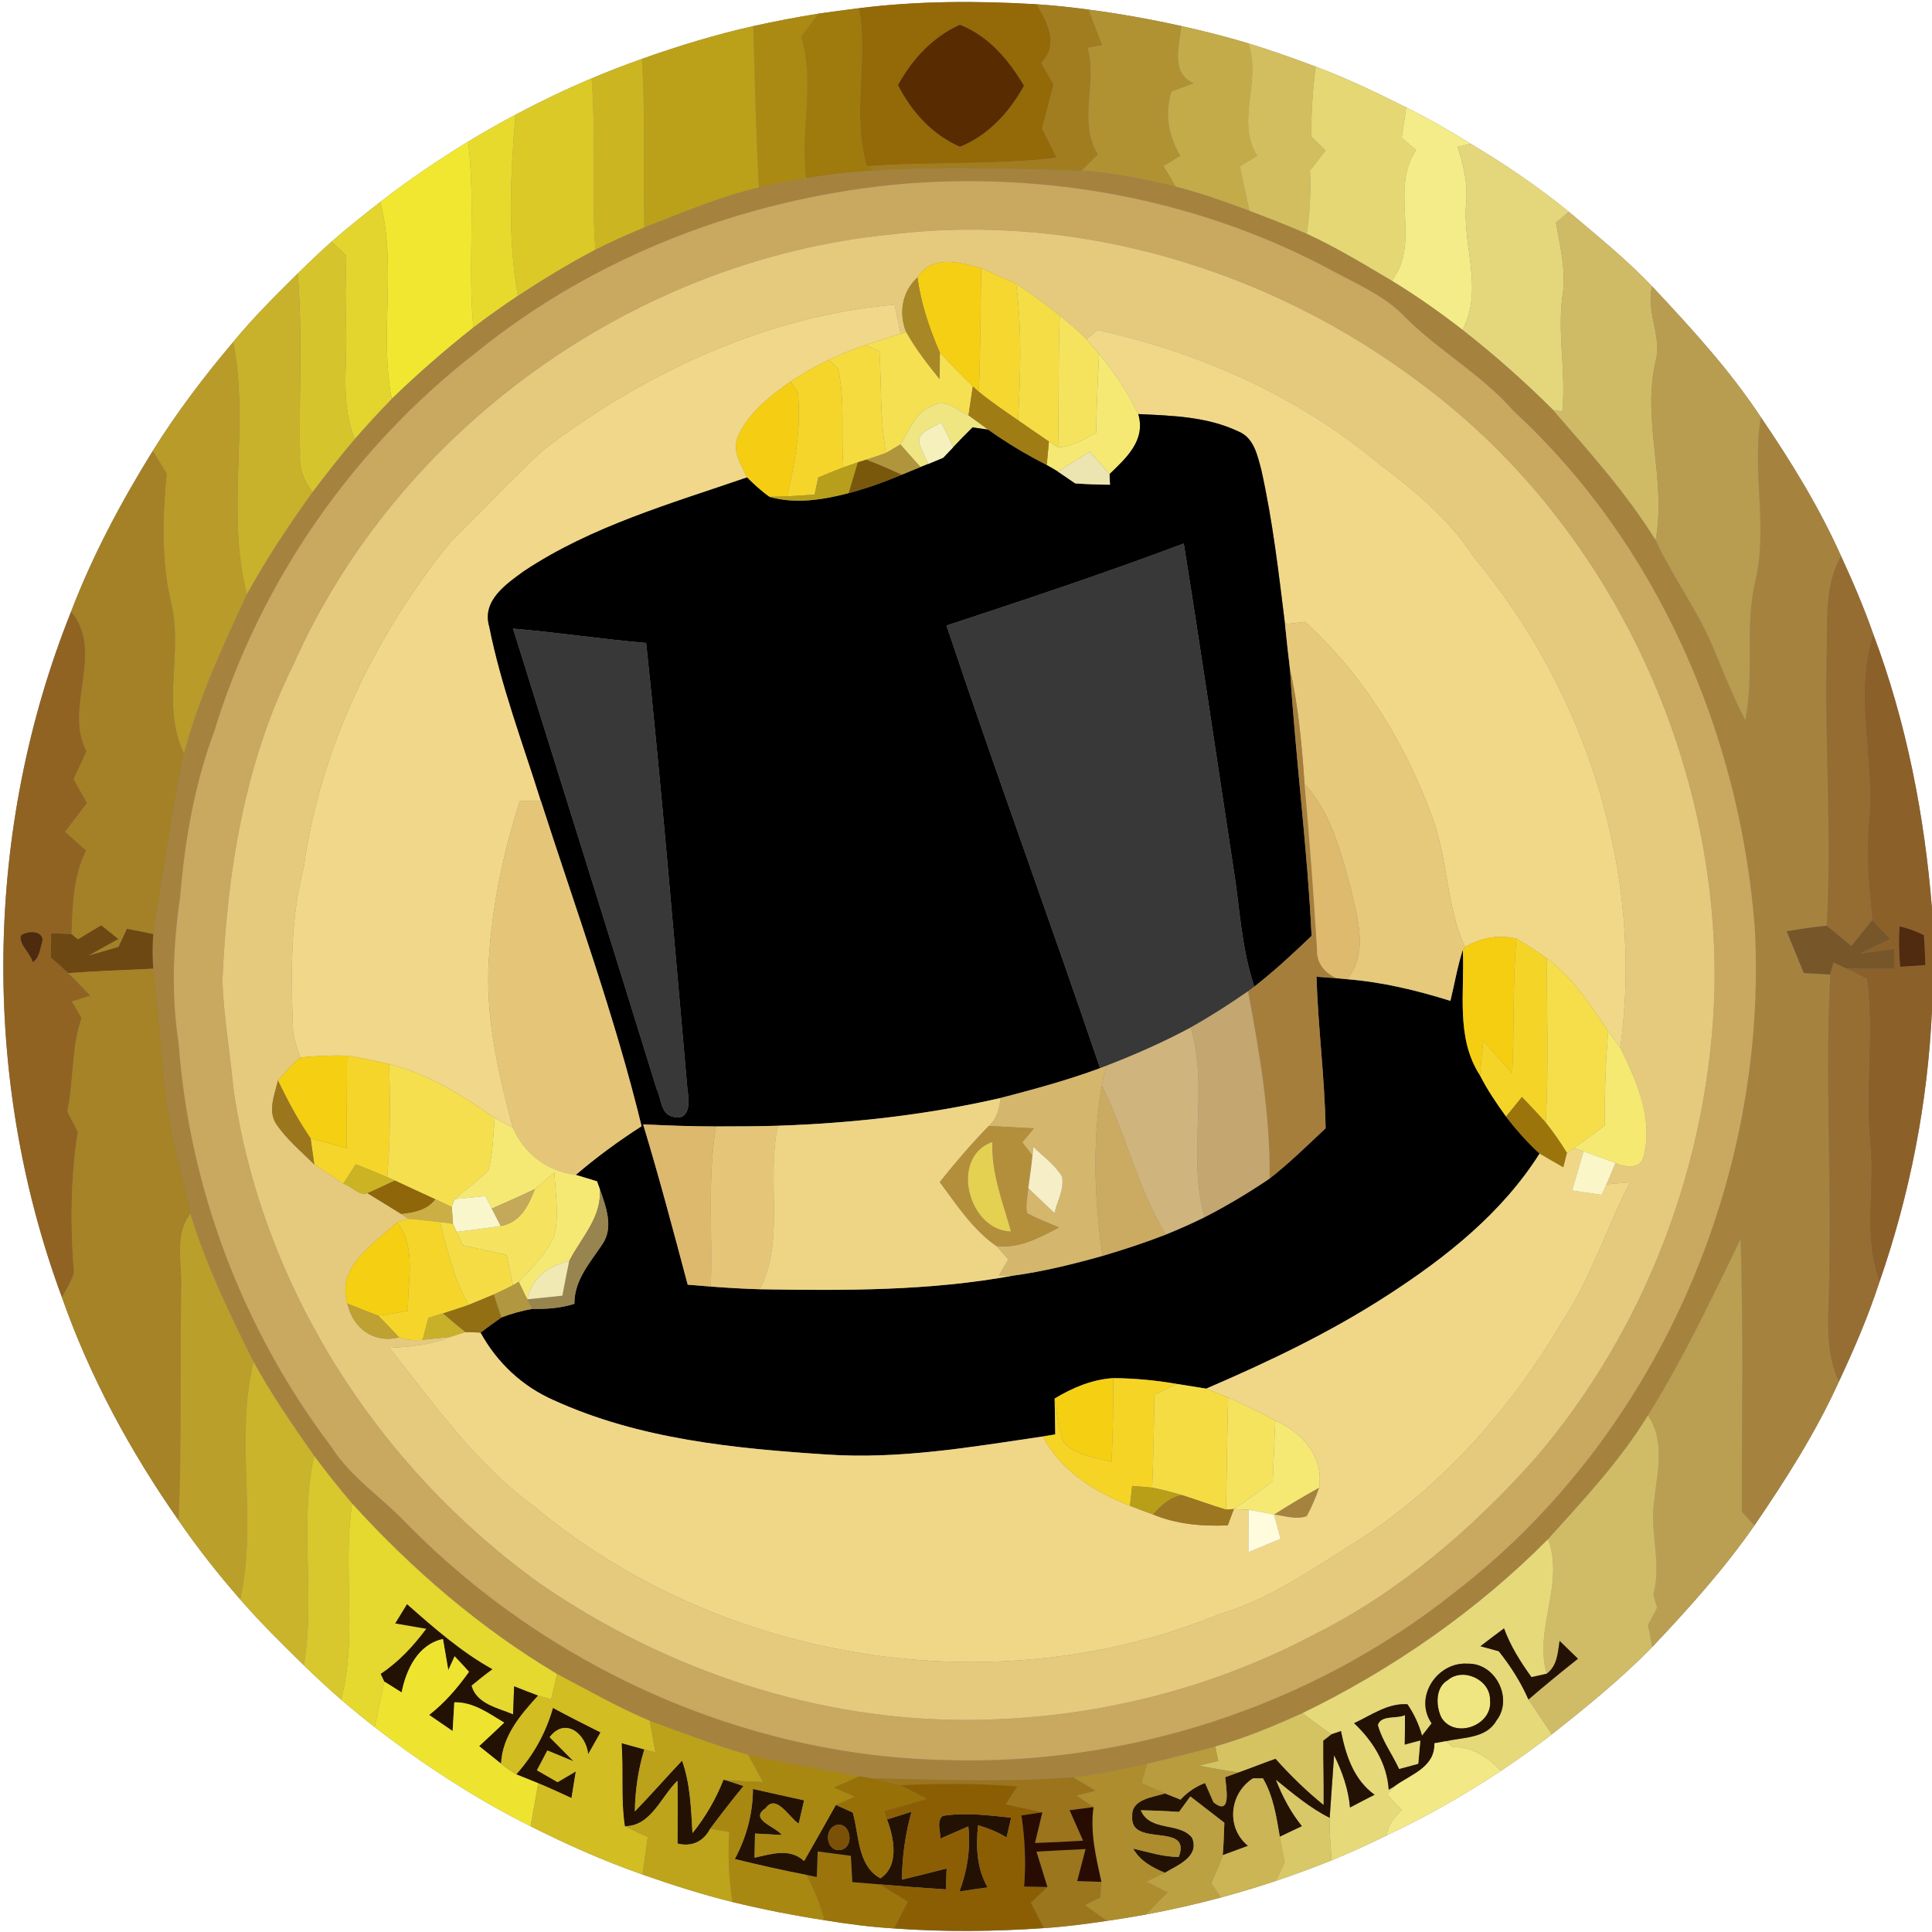 <?xml version="1.0" encoding="UTF-8" ?>
<!DOCTYPE svg PUBLIC "-//W3C//DTD SVG 1.1//EN" "http://www.w3.org/Graphics/SVG/1.1/DTD/svg11.dtd">
<svg width="250pt" height="250pt" viewBox="0 0 250 250" version="1.1" xmlns="http://www.w3.org/2000/svg">
<rect x="0" y="0" width="250" height="250" fill="#808080" stroke="none"/>
<g id="#ffffffff">
<path fill="#ffffff" opacity="1.00" d=" M 0.00 0.00 L 250.00 0.00 L 250.00 117.60 C 249.03 105.50 246.69 93.46 242.41 82.08 C 241.20 78.63 239.76 75.26 238.23 71.95 C 235.40 65.62 231.75 59.70 227.85 53.98 C 223.80 47.84 218.80 42.41 213.78 37.05 C 210.46 33.56 206.70 30.53 203.03 27.42 C 199.03 24.16 194.75 21.25 190.32 18.61 C 187.60 16.92 184.83 15.32 181.97 13.90 C 178.13 11.98 174.26 10.12 170.25 8.62 C 167.36 7.53 164.46 6.51 161.51 5.60 C 158.66 4.75 155.78 4.01 152.87 3.37 C 148.90 2.49 144.89 1.77 140.86 1.24 C 138.63 0.94 136.39 0.70 134.15 0.55 C 126.49 0.10 118.79 0.10 111.16 1.06 C 109.42 1.28 107.68 1.51 105.94 1.76 C 103.10 2.21 100.27 2.76 97.46 3.38 C 92.58 4.48 87.78 5.94 83.06 7.62 C 80.87 8.40 78.70 9.23 76.56 10.14 C 73.20 11.55 69.92 13.14 66.70 14.84 C 64.63 15.94 62.59 17.11 60.58 18.32 C 56.66 20.73 52.84 23.31 49.21 26.13 C 47.07 27.80 44.94 29.49 42.90 31.27 C 41.40 32.61 39.94 34.00 38.51 35.41 C 35.63 38.26 32.74 41.12 30.17 44.26 C 26.40 48.72 22.86 53.38 19.77 58.34 C 15.67 64.96 11.98 71.86 9.20 79.14 C -2.06 107.26 -2.50 139.48 8.02 167.89 C 11.63 178.18 16.88 187.84 23.12 196.76 C 25.56 200.32 28.24 203.71 31.08 206.96 C 33.67 209.94 36.49 212.72 39.31 215.48 C 40.88 217.01 42.49 218.49 44.14 219.93 C 45.56 221.15 47.01 222.33 48.48 223.48 C 54.80 228.35 61.51 232.75 68.66 236.32 C 73.36 238.69 78.18 240.83 83.15 242.57 C 86.97 243.91 90.84 245.14 94.77 246.12 C 98.69 247.07 102.66 247.85 106.65 248.47 C 109.65 248.96 112.66 249.36 115.69 249.54 C 122.15 250.01 128.62 249.94 135.08 249.50 C 137.82 249.32 140.54 248.96 143.26 248.56 C 144.94 248.31 146.61 248.04 148.28 247.74 C 151.54 247.13 154.78 246.40 157.98 245.54 C 160.37 244.89 162.75 244.17 165.10 243.39 C 167.53 242.57 169.93 241.68 172.31 240.73 C 174.73 239.74 177.11 238.65 179.45 237.49 C 184.57 235.09 189.50 232.27 194.22 229.15 C 196.46 227.65 198.66 226.08 200.80 224.43 C 205.31 220.87 209.79 217.23 213.81 213.11 C 218.51 208.14 223.11 203.03 227.02 197.40 C 231.08 191.46 234.97 185.35 237.95 178.78 C 239.93 174.56 241.77 170.28 243.21 165.85 C 247.15 154.53 249.46 142.64 250.00 130.67 L 250.00 250.00 L 0.00 250.00 L 0.00 0.00 Z" />
</g>
<g id="#946907ff">
<path fill="#946907" opacity="1.00" d=" M 111.16 1.06 C 118.79 0.10 126.49 0.10 134.15 0.55 C 135.53 2.93 137.11 5.73 134.73 8.14 C 135.27 9.07 135.80 9.99 136.34 10.92 C 135.84 12.82 135.35 14.71 134.85 16.61 C 135.47 17.88 136.10 19.14 136.72 20.41 C 128.57 21.40 120.35 20.89 112.18 21.52 C 110.19 14.90 112.37 7.84 111.16 1.06 M 124.21 3.20 C 120.67 4.80 118.05 7.65 116.20 11.01 C 117.98 14.48 120.60 17.40 124.22 18.99 C 127.92 17.48 130.60 14.53 132.50 11.09 C 130.49 7.71 127.95 4.69 124.21 3.20 Z" />
</g>
<g id="#a17d20ff">
<path fill="#a17d20" opacity="1.00" d=" M 134.15 0.55 C 136.39 0.70 138.63 0.94 140.86 1.24 C 141.44 2.77 142.03 4.30 142.62 5.83 C 142.15 5.93 141.22 6.11 140.75 6.20 C 142.04 10.78 139.46 15.70 142.07 19.99 C 141.37 20.69 140.68 21.38 139.98 22.08 C 131.04 21.86 122.10 21.52 113.16 22.08 L 112.18 21.52 C 120.35 20.89 128.57 21.40 136.72 20.41 C 136.10 19.14 135.47 17.88 134.85 16.61 C 135.35 14.71 135.84 12.82 136.34 10.92 C 135.80 9.99 135.27 9.07 134.73 8.14 C 137.11 5.73 135.53 2.93 134.15 0.55 Z" />
</g>
<g id="#aa8a12ff">
<path fill="#aa8a12" opacity="1.00" d=" M 97.46 3.38 C 100.27 2.76 103.10 2.21 105.94 1.76 C 105.18 2.76 104.42 3.76 103.66 4.77 C 105.55 10.71 103.49 16.97 104.33 23.07 C 102.28 23.43 100.23 23.82 98.20 24.27 C 97.82 17.31 97.67 10.34 97.46 3.38 Z" />
</g>
<g id="#9f7a0cff">
<path fill="#9f7a0c" opacity="1.00" d=" M 105.94 1.76 C 107.68 1.51 109.42 1.28 111.16 1.06 C 112.37 7.84 110.19 14.90 112.18 21.52 L 113.16 22.08 C 110.20 22.24 107.25 22.56 104.33 23.07 C 103.49 16.97 105.55 10.71 103.66 4.77 C 104.42 3.76 105.18 2.76 105.94 1.76 Z" />
</g>
<g id="#b09233ff">
<path fill="#b09233" opacity="1.00" d=" M 140.86 1.24 C 144.89 1.77 148.90 2.49 152.87 3.37 C 152.63 5.94 151.40 9.40 154.47 10.79 C 153.51 11.14 152.55 11.48 151.59 11.83 C 150.69 14.72 151.20 17.60 152.74 20.16 C 152.01 20.60 151.29 21.04 150.57 21.48 C 151.09 22.37 151.61 23.26 152.14 24.15 C 148.14 23.20 144.09 22.36 139.98 22.08 C 140.68 21.38 141.37 20.69 142.07 19.99 C 139.46 15.70 142.04 10.78 140.75 6.20 C 141.22 6.11 142.15 5.93 142.62 5.83 C 142.03 4.30 141.44 2.77 140.86 1.24 Z" />
</g>
<g id="#582b01ff">
<path fill="#582b01" opacity="1.00" d=" M 124.21 3.20 C 127.95 4.69 130.49 7.71 132.50 11.09 C 130.60 14.53 127.92 17.48 124.22 18.99 C 120.60 17.40 117.98 14.48 116.20 11.01 C 118.05 7.65 120.67 4.80 124.21 3.20 Z" />
</g>
<g id="#bba01aff">
<path fill="#bba01a" opacity="1.00" d=" M 83.06 7.62 C 87.78 5.94 92.58 4.48 97.46 3.38 C 97.67 10.34 97.82 17.31 98.20 24.27 C 93.09 25.47 88.26 27.55 83.38 29.44 C 83.17 22.16 83.54 14.88 83.06 7.62 Z" />
</g>
<g id="#c3ab4aff">
<path fill="#c3ab4a" opacity="1.00" d=" M 152.87 3.37 C 155.78 4.01 158.66 4.75 161.51 5.60 C 163.30 10.44 159.84 15.59 162.68 20.16 C 161.93 20.62 161.18 21.07 160.43 21.53 C 160.84 23.45 161.26 25.37 161.68 27.29 C 158.54 26.12 155.38 24.99 152.14 24.15 C 151.61 23.26 151.09 22.37 150.57 21.48 C 151.29 21.04 152.01 20.60 152.74 20.16 C 151.20 17.60 150.69 14.72 151.59 11.83 C 152.55 11.48 153.51 11.14 154.47 10.79 C 151.40 9.40 152.63 5.94 152.87 3.37 Z" />
</g>
<g id="#d2be5eff">
<path fill="#d2be5e" opacity="1.00" d=" M 161.51 5.60 C 164.46 6.51 167.36 7.53 170.25 8.62 C 169.85 11.61 169.68 14.64 169.65 17.66 C 170.27 18.26 170.90 18.87 171.53 19.47 C 170.85 20.34 170.18 21.20 169.51 22.07 C 169.65 24.81 169.49 27.55 169.09 30.26 C 166.65 29.20 164.16 28.24 161.68 27.29 C 161.26 25.37 160.84 23.45 160.43 21.53 C 161.18 21.07 161.93 20.62 162.68 20.16 C 159.84 15.59 163.30 10.44 161.51 5.60 Z" />
</g>
<g id="#cbb621ff">
<path fill="#cbb621" opacity="1.00" d=" M 76.56 10.14 C 78.70 9.23 80.87 8.40 83.06 7.62 C 83.54 14.88 83.17 22.16 83.38 29.44 C 81.23 30.32 79.11 31.28 77.04 32.32 C 76.51 24.93 77.14 17.52 76.56 10.14 Z" />
</g>
<g id="#e4d774ff">
<path fill="#e4d774" opacity="1.00" d=" M 170.25 8.62 C 174.26 10.12 178.13 11.98 181.97 13.90 C 181.77 15.21 181.57 16.51 181.38 17.82 C 182.00 18.35 182.62 18.88 183.24 19.42 C 179.73 24.65 183.98 31.29 180.09 36.33 C 176.48 34.20 172.90 32.01 169.09 30.26 C 169.49 27.55 169.65 24.81 169.51 22.07 C 170.18 21.20 170.85 20.34 171.53 19.47 C 170.90 18.87 170.27 18.26 169.65 17.66 C 169.68 14.64 169.85 11.61 170.25 8.62 Z" />
</g>
<g id="#dac927ff">
<path fill="#dac927" opacity="1.00" d=" M 66.70 14.84 C 69.92 13.14 73.20 11.55 76.56 10.14 C 77.14 17.52 76.51 24.93 77.04 32.32 C 73.59 34.13 70.27 36.17 67.01 38.29 C 65.65 30.55 66.06 22.63 66.70 14.84 Z" />
</g>
<g id="#f3ec88ff">
<path fill="#f3ec88" opacity="1.00" d=" M 181.97 13.90 C 184.83 15.32 187.60 16.92 190.32 18.61 C 189.90 18.71 189.05 18.91 188.62 19.01 C 189.36 21.30 189.94 23.67 189.74 26.09 C 189.15 31.67 192.05 37.35 189.25 42.69 C 186.31 40.41 183.26 38.26 180.09 36.33 C 183.98 31.29 179.73 24.65 183.24 19.42 C 182.62 18.88 182.00 18.35 181.38 17.82 C 181.57 16.51 181.77 15.21 181.97 13.90 Z" />
</g>
<g id="#e7da2cff">
<path fill="#e7da2c" opacity="1.00" d=" M 60.58 18.32 C 62.59 17.11 64.63 15.94 66.70 14.84 C 66.06 22.63 65.65 30.55 67.01 38.29 C 65.05 39.60 63.12 40.96 61.25 42.39 C 60.52 34.38 61.55 26.32 60.58 18.32 Z" />
</g>
<g id="#f1e730ff">
<path fill="#f1e730" opacity="1.00" d=" M 49.21 26.13 C 52.84 23.31 56.66 20.73 60.58 18.32 C 61.55 26.32 60.52 34.38 61.25 42.39 C 57.58 45.29 54.05 48.37 50.69 51.62 C 49.05 43.19 51.38 34.49 49.21 26.13 Z" />
</g>
<g id="#e4d77bff">
<path fill="#e4d77b" opacity="1.00" d=" M 188.62 19.01 C 189.05 18.91 189.90 18.71 190.32 18.61 C 194.75 21.25 199.03 24.16 203.03 27.42 C 202.61 27.76 201.77 28.45 201.35 28.79 C 201.83 31.72 202.60 34.67 202.27 37.66 C 201.42 42.85 202.69 48.07 202.16 53.28 C 201.86 53.22 201.24 53.09 200.94 53.03 C 197.26 49.35 193.34 45.90 189.25 42.69 C 192.05 37.35 189.15 31.67 189.74 26.09 C 189.94 23.67 189.36 21.30 188.62 19.01 Z" />
</g>
<g id="#a5833fff">
<path fill="#a5833f" opacity="1.00" d=" M 104.33 23.07 C 107.25 22.56 110.20 22.24 113.16 22.08 C 122.10 21.52 131.04 21.86 139.98 22.08 C 144.09 22.36 148.14 23.20 152.14 24.15 C 155.38 24.99 158.54 26.12 161.68 27.29 C 164.16 28.24 166.65 29.20 169.09 30.26 C 172.90 32.01 176.48 34.20 180.09 36.33 C 183.26 38.26 186.31 40.41 189.25 42.69 C 193.34 45.90 197.26 49.35 200.94 53.03 C 205.63 58.43 210.45 63.79 214.24 69.89 C 216.41 74.61 219.57 78.79 221.59 83.59 C 222.96 86.80 224.21 90.08 225.84 93.19 C 227.03 87.29 225.74 81.20 227.11 75.33 C 228.81 68.29 226.67 61.07 227.85 53.98 C 231.75 59.70 235.40 65.62 238.23 71.95 C 236.12 75.65 236.45 79.96 236.38 84.04 C 236.06 95.96 237.06 107.86 236.37 119.78 C 234.63 119.95 232.91 120.22 231.19 120.51 C 231.94 122.31 232.68 124.10 233.41 125.91 C 234.55 125.98 235.70 126.05 236.84 126.11 C 236.14 138.71 236.97 151.36 236.70 163.98 C 236.83 168.92 235.76 174.13 237.95 178.78 C 234.97 185.35 231.08 191.46 227.02 197.40 C 226.61 196.95 225.80 196.06 225.39 195.62 C 225.37 183.87 225.61 172.10 225.23 160.37 C 221.45 168.08 217.82 175.86 213.24 183.15 C 209.65 189.03 204.91 194.07 200.32 199.17 C 191.13 208.42 180.24 216.00 168.52 221.69 C 164.85 223.34 161.13 224.91 157.25 225.99 C 154.32 226.79 151.38 227.54 148.42 228.23 C 145.26 228.92 142.08 229.57 138.87 229.98 C 130.17 230.67 121.44 230.26 112.73 230.10 C 112.35 230.04 111.58 229.91 111.19 229.85 C 106.39 228.98 101.58 228.12 96.81 227.07 C 92.49 225.85 88.30 224.21 84.09 222.68 C 79.96 220.92 76.05 218.70 72.09 216.61 C 62.17 210.72 53.31 203.09 45.57 194.56 C 43.86 192.56 42.23 190.49 40.65 188.39 C 37.89 184.43 35.13 180.46 32.81 176.22 C 29.71 170.01 26.67 163.72 24.64 157.06 C 23.70 151.96 21.99 147.02 21.48 141.84 C 20.93 136.34 20.48 130.84 19.83 125.35 C 19.71 123.86 19.71 122.36 19.83 120.87 C 21.13 113.07 22.18 105.24 23.81 97.51 C 25.69 90.35 28.84 83.61 31.94 76.92 C 34.46 72.31 37.39 67.94 40.44 63.67 C 42.21 61.34 44.01 59.03 45.91 56.80 C 47.46 55.03 49.04 53.29 50.69 51.62 C 54.05 48.37 57.58 45.29 61.25 42.39 C 63.12 40.96 65.05 39.60 67.01 38.29 C 70.27 36.17 73.59 34.13 77.04 32.32 C 79.11 31.28 81.23 30.32 83.38 29.44 C 88.26 27.55 93.09 25.47 98.20 24.27 C 100.23 23.82 102.28 23.43 104.33 23.07 M 115.61 23.90 C 96.06 25.89 76.95 33.17 61.64 45.59 C 45.73 57.91 33.65 75.26 27.76 94.52 C 25.20 101.41 23.90 108.70 23.32 116.01 C 22.39 122.30 22.13 128.74 23.12 135.03 C 24.49 153.82 31.48 172.15 42.84 187.17 C 45.38 191.21 49.49 193.80 52.70 197.23 C 70.86 215.68 96.11 227.14 122.08 227.74 C 145.71 228.57 169.64 220.83 188.15 206.11 C 214.22 186.12 228.84 152.73 227.07 120.06 C 225.14 95.02 214.47 70.33 195.86 53.19 C 191.60 48.30 185.79 45.20 181.33 40.54 C 178.91 38.21 175.80 36.85 172.88 35.29 C 155.49 25.79 135.28 22.05 115.61 23.90 Z" />
<path fill="#a5833f" opacity="1.00" d=" M 164.86 195.98 C 166.77 194.76 168.72 193.60 170.70 192.50 C 170.27 193.78 169.74 195.01 169.10 196.19 C 167.71 196.69 166.25 196.16 164.86 195.98 Z" />
</g>
<g id="#c9a860ff">
<path fill="#c9a860" opacity="1.00" d=" M 115.61 23.90 C 135.28 22.05 155.49 25.79 172.88 35.29 C 175.80 36.85 178.91 38.21 181.33 40.54 C 185.79 45.20 191.60 48.30 195.86 53.19 C 214.47 70.33 225.14 95.02 227.07 120.06 C 228.84 152.73 214.22 186.12 188.15 206.11 C 169.64 220.83 145.71 228.57 122.08 227.74 C 96.11 227.14 70.86 215.68 52.70 197.23 C 49.49 193.80 45.38 191.21 42.84 187.17 C 31.48 172.15 24.49 153.82 23.12 135.03 C 22.13 128.74 22.39 122.30 23.32 116.01 C 23.90 108.70 25.20 101.41 27.76 94.52 C 33.65 75.26 45.73 57.91 61.64 45.59 C 76.95 33.17 96.06 25.89 115.61 23.90 M 115.28 30.34 C 82.08 33.61 51.52 55.49 37.97 86.00 C 31.64 98.69 29.36 112.95 28.78 127.00 C 28.96 131.63 29.77 136.21 30.20 140.82 C 33.87 166.49 48.95 189.94 69.94 204.96 C 86.28 216.20 105.98 222.78 125.88 222.55 C 141.30 222.42 156.69 218.63 170.31 211.37 C 181.22 205.89 190.55 197.77 198.65 188.72 C 213.04 171.91 221.26 150.09 221.86 127.99 C 222.42 97.77 208.03 67.41 183.59 49.42 C 164.28 34.89 139.38 27.41 115.28 30.34 Z" />
</g>
<g id="#e3d52eff">
<path fill="#e3d52e" opacity="1.00" d=" M 42.90 31.27 C 44.94 29.49 47.07 27.80 49.21 26.13 C 51.38 34.49 49.05 43.19 50.69 51.62 C 49.04 53.29 47.46 55.03 45.91 56.80 C 43.99 52.16 44.98 47.16 44.78 42.31 C 44.69 39.24 44.68 36.16 44.82 33.09 C 44.34 32.64 43.38 31.73 42.90 31.27 Z" />
</g>
<g id="#cfbb66ff">
<path fill="#cfbb66" opacity="1.00" d=" M 201.35 28.79 C 201.77 28.45 202.61 27.76 203.03 27.42 C 206.70 30.53 210.46 33.56 213.78 37.05 C 212.96 40.29 215.03 43.37 214.28 46.57 C 212.39 54.28 215.69 62.10 214.24 69.89 C 210.45 63.79 205.63 58.43 200.94 53.03 C 201.24 53.09 201.86 53.22 202.16 53.28 C 202.69 48.07 201.42 42.85 202.27 37.66 C 202.60 34.67 201.83 31.72 201.35 28.79 Z" />
</g>
<g id="#e5ca7dff">
<path fill="#e5ca7d" opacity="1.00" d=" M 115.28 30.34 C 139.38 27.41 164.28 34.89 183.59 49.42 C 208.03 67.41 222.42 97.77 221.86 127.99 C 221.26 150.09 213.04 171.91 198.65 188.72 C 190.55 197.77 181.22 205.89 170.31 211.37 C 156.69 218.63 141.30 222.42 125.88 222.55 C 105.98 222.78 86.28 216.20 69.94 204.96 C 48.95 189.94 33.87 166.49 30.20 140.82 C 29.77 136.21 28.96 131.63 28.78 127.00 C 29.36 112.95 31.64 98.69 37.97 86.00 C 51.52 55.49 82.08 33.61 115.28 30.34 M 118.72 35.90 C 116.73 37.74 116.26 40.46 117.25 42.97 L 116.54 43.19 C 116.28 41.93 116.02 40.67 115.76 39.42 C 99.14 40.88 83.42 48.22 70.26 58.26 C 66.13 62.11 62.24 66.24 58.22 70.22 C 48.47 82.32 41.42 96.85 39.29 112.33 C 37.53 119.07 37.66 126.06 37.90 132.96 C 37.93 134.31 38.44 135.58 38.87 136.84 C 37.78 137.71 36.89 138.79 35.96 139.81 C 35.58 141.60 34.63 143.61 35.69 145.36 C 37.04 147.40 38.95 148.97 40.67 150.68 C 41.93 151.50 43.19 152.32 44.42 153.17 C 45.45 153.43 46.45 154.80 47.55 154.40 C 49.02 155.28 50.46 156.20 51.92 157.09 L 52.83 157.71 C 52.47 157.82 51.75 158.04 51.38 158.15 C 48.46 160.94 43.46 163.90 44.96 168.69 C 45.65 171.85 48.34 173.89 51.64 173.05 C 52.58 173.38 53.60 173.49 54.69 173.36 C 55.58 173.27 57.35 173.09 58.23 173.00 C 55.74 174.03 53.06 174.29 50.39 174.41 C 56.18 181.64 61.53 189.42 69.13 194.93 C 93.29 215.12 128.71 220.84 157.88 208.83 C 164.55 206.87 170.21 202.75 176.05 199.14 C 186.86 192.05 195.59 182.15 202.12 171.05 C 205.87 165.44 207.84 158.94 210.93 152.98 C 210.17 153.05 208.65 153.18 207.88 153.25 C 208.17 152.56 208.76 151.17 209.05 150.48 C 210.15 151.04 212.32 151.33 212.65 149.72 C 214.01 144.88 211.78 139.86 209.66 135.59 C 212.79 113.08 205.31 89.56 190.78 72.20 C 187.54 67.17 182.91 63.37 178.19 59.82 C 167.81 51.18 155.12 45.57 141.99 42.71 C 141.64 43.01 140.94 43.61 140.59 43.91 C 139.53 42.79 138.31 41.83 137.13 40.84 C 135.30 39.39 133.42 38.00 131.48 36.70 C 129.97 36.05 128.46 35.38 126.96 34.70 C 124.18 33.91 120.59 32.93 118.72 35.90 Z" />
</g>
<g id="#d6c42dff">
<path fill="#d6c42d" opacity="1.00" d=" M 38.51 35.41 C 39.94 34.00 41.40 32.61 42.90 31.27 C 43.38 31.73 44.34 32.64 44.82 33.09 C 44.68 36.16 44.69 39.24 44.78 42.31 C 44.98 47.16 43.99 52.16 45.91 56.80 C 44.01 59.03 42.21 61.34 40.44 63.67 C 39.38 62.32 38.71 60.71 38.82 58.97 C 38.66 51.12 39.20 43.25 38.51 35.41 Z" />
</g>
<g id="#f5cf13ff">
<path fill="#f5cf13" opacity="1.00" d=" M 118.72 35.90 C 120.59 32.93 124.18 33.91 126.96 34.70 C 126.87 40.03 126.89 45.36 126.65 50.69 L 125.88 50.00 C 124.42 48.59 123.00 47.13 121.63 45.65 C 120.27 42.53 119.17 39.28 118.72 35.90 Z" />
</g>
<g id="#f5d72fff">
<path fill="#f5d72f" opacity="1.00" d=" M 126.96 34.70 C 128.46 35.38 129.97 36.05 131.48 36.70 C 132.25 42.57 132.06 48.49 131.73 54.38 C 130.01 53.19 128.27 52.01 126.65 50.69 C 126.89 45.36 126.87 40.03 126.96 34.70 Z" />
</g>
<g id="#c8b12bff">
<path fill="#c8b12b" opacity="1.00" d=" M 30.17 44.26 C 32.74 41.12 35.63 38.26 38.51 35.41 C 39.20 43.25 38.66 51.12 38.82 58.97 C 38.71 60.71 39.38 62.32 40.44 63.67 C 37.39 67.94 34.46 72.31 31.94 76.92 C 29.18 66.27 32.33 55.03 30.17 44.26 Z" />
</g>
<g id="#a88726ff">
<path fill="#a88726" opacity="1.00" d=" M 117.25 42.97 C 116.26 40.46 116.73 37.74 118.72 35.90 C 119.17 39.28 120.27 42.53 121.63 45.65 C 121.62 46.51 121.60 48.22 121.59 49.08 C 120.02 47.14 118.47 45.15 117.25 42.97 Z" />
</g>
<g id="#f5dd46ff">
<path fill="#f5dd46" opacity="1.00" d=" M 131.48 36.70 C 133.42 38.00 135.30 39.39 137.13 40.84 C 136.91 46.52 137.05 52.21 136.91 57.89 L 135.73 57.13 C 134.39 56.23 133.06 55.30 131.73 54.38 C 132.06 48.49 132.25 42.57 131.48 36.70 Z" />
</g>
<g id="#b89c50ff">
<path fill="#b89c50" opacity="1.00" d=" M 214.28 46.57 C 215.03 43.37 212.96 40.29 213.78 37.05 C 218.80 42.41 223.80 47.84 227.85 53.98 C 226.67 61.07 228.81 68.29 227.11 75.33 C 225.74 81.20 227.03 87.29 225.84 93.19 C 224.21 90.08 222.96 86.80 221.59 83.59 C 219.57 78.79 216.41 74.61 214.24 69.89 C 215.69 62.10 212.39 54.28 214.28 46.57 Z" />
</g>
<g id="#f1d789ff">
<path fill="#f1d789" opacity="1.00" d=" M 70.26 58.26 C 83.42 48.22 99.14 40.88 115.76 39.42 C 116.02 40.67 116.28 41.93 116.54 43.19 C 115.00 43.67 113.46 44.16 111.93 44.68 C 110.33 45.21 108.77 45.84 107.24 46.55 C 105.53 47.37 103.90 48.34 102.31 49.37 C 99.65 51.24 96.90 53.37 95.52 56.41 C 94.63 58.27 95.92 60.13 96.66 61.78 C 86.82 65.17 76.59 68.07 67.83 73.88 C 65.52 75.55 62.33 77.71 63.30 81.05 C 64.84 88.75 67.64 96.13 69.98 103.61 C 69.08 103.61 68.18 103.61 67.29 103.61 C 65.15 110.20 63.72 117.03 63.27 123.94 C 62.75 131.41 64.45 138.79 66.37 145.95 C 65.78 145.63 64.61 145.00 64.02 144.68 C 59.81 141.74 55.39 138.94 50.34 137.69 C 48.55 137.25 46.74 136.89 44.91 136.60 C 42.89 136.54 40.87 136.63 38.87 136.84 C 38.44 135.58 37.93 134.31 37.90 132.96 C 37.66 126.06 37.53 119.07 39.29 112.33 C 41.42 96.85 48.47 82.32 58.22 70.22 C 62.24 66.24 66.13 62.11 70.26 58.26 Z" />
</g>
<g id="#f5e35dff">
<path fill="#f5e35d" opacity="1.00" d=" M 137.13 40.84 C 138.31 41.83 139.53 42.79 140.59 43.91 C 140.99 44.39 141.81 45.34 142.22 45.81 C 142.05 49.21 141.90 52.61 141.83 56.01 C 140.28 56.85 138.72 57.80 136.91 57.89 C 137.05 52.21 136.91 46.52 137.13 40.84 Z" />
<path fill="#f5e35d" opacity="1.00" d=" M 158.92 180.84 C 160.99 181.76 163.03 182.74 165.02 183.82 C 164.91 186.44 164.80 189.06 164.69 191.68 C 163.03 192.90 161.37 194.12 159.66 195.27 L 158.65 195.34 C 158.74 190.51 158.79 185.68 158.92 180.84 Z" />
</g>
<g id="#f5e052ff">
<path fill="#f5e052" opacity="1.00" d=" M 116.54 43.19 L 117.25 42.97 C 118.47 45.15 120.02 47.14 121.59 49.08 C 121.60 48.22 121.62 46.51 121.63 45.65 C 123.00 47.13 124.42 48.59 125.88 50.00 C 125.69 51.25 125.51 52.51 125.32 53.76 C 123.90 53.08 122.30 51.49 120.64 52.52 C 118.43 53.31 117.70 55.73 116.52 57.52 C 116.05 57.79 115.11 58.33 114.65 58.61 C 113.85 54.26 114.07 49.83 113.80 45.44 C 113.33 45.25 112.40 44.87 111.93 44.68 C 113.46 44.16 115.00 43.67 116.54 43.19 Z" />
</g>
<g id="#f1d889ff">
<path fill="#f1d889" opacity="1.00" d=" M 140.59 43.91 C 140.94 43.61 141.64 43.01 141.99 42.71 C 155.12 45.57 167.81 51.18 178.19 59.82 C 182.91 63.37 187.54 67.17 190.78 72.20 C 205.31 89.56 212.79 113.08 209.66 135.59 C 209.27 135.05 208.50 133.98 208.11 133.45 C 205.79 130.03 203.51 126.47 200.13 123.98 C 198.86 123.08 197.56 122.24 196.22 121.47 C 193.92 120.90 191.58 121.35 189.56 122.55 C 187.14 117.19 187.36 111.13 185.30 105.66 C 181.84 96.17 176.38 87.30 168.87 80.47 C 168.22 80.54 166.93 80.69 166.28 80.76 C 165.45 74.06 164.68 67.33 163.20 60.74 C 162.70 58.90 162.25 56.63 160.25 55.83 C 156.23 53.91 151.66 53.78 147.29 53.58 C 145.92 50.79 144.23 48.17 142.22 45.81 C 141.81 45.34 140.99 44.39 140.59 43.91 Z" />
</g>
<g id="#b89b29ff">
<path fill="#b89b29" opacity="1.00" d=" M 19.77 58.34 C 22.86 53.38 26.40 48.72 30.17 44.26 C 32.33 55.03 29.18 66.27 31.94 76.92 C 28.84 83.61 25.69 90.35 23.81 97.51 C 20.82 91.44 23.69 84.51 22.17 78.11 C 20.83 72.58 21.04 66.89 21.56 61.27 C 20.97 60.30 20.37 59.32 19.77 58.34 Z" />
</g>
<g id="#f5db3eff">
<path fill="#f5db3e" opacity="1.00" d=" M 107.24 46.55 C 108.77 45.84 110.33 45.21 111.93 44.68 C 112.40 44.87 113.33 45.25 113.80 45.44 C 114.07 49.83 113.85 54.26 114.65 58.61 C 113.80 58.93 112.94 59.21 112.07 59.49 L 111.01 59.82 C 110.54 59.98 109.60 60.31 109.13 60.48 C 108.81 56.24 109.38 51.89 108.46 47.74 C 108.15 47.44 107.55 46.85 107.24 46.55 Z" />
</g>
<g id="#f5e973ff">
<path fill="#f5e973" opacity="1.00" d=" M 142.22 45.81 C 144.23 48.17 145.92 50.79 147.29 53.58 C 148.29 56.96 145.76 59.24 143.57 61.35 C 142.72 60.37 141.87 59.40 141.00 58.45 C 139.63 59.30 138.26 60.16 136.89 61.02 C 136.41 60.72 135.93 60.44 135.45 60.18 C 135.54 59.16 135.64 58.15 135.73 57.13 L 136.91 57.89 C 138.72 57.80 140.28 56.85 141.83 56.01 C 141.90 52.61 142.05 49.21 142.22 45.81 Z" />
</g>
<g id="#f5d52aff">
<path fill="#f5d52a" opacity="1.00" d=" M 102.31 49.37 C 103.90 48.34 105.53 47.37 107.24 46.55 C 107.55 46.85 108.15 47.44 108.46 47.74 C 109.38 51.89 108.81 56.24 109.13 60.48 C 108.04 60.89 106.96 61.34 105.88 61.79 C 105.72 62.52 105.57 63.26 105.41 64.00 C 104.22 64.08 103.03 64.16 101.83 64.23 C 102.88 59.86 103.70 55.33 103.24 50.83 C 103.00 50.47 102.54 49.74 102.31 49.37 Z" />
<path fill="#f5d52a" opacity="1.00" d=" M 44.91 136.60 C 46.74 136.89 48.55 137.25 50.34 137.69 C 50.53 142.57 50.52 147.45 50.11 152.32 C 48.76 151.74 47.40 151.20 46.04 150.66 C 45.64 151.29 44.83 152.54 44.42 153.17 C 43.19 152.32 41.93 151.50 40.67 150.68 C 40.51 149.55 40.35 148.42 40.19 147.30 C 41.74 147.71 43.30 148.14 44.85 148.58 C 44.88 144.58 44.90 140.59 44.91 136.60 Z" />
</g>
<g id="#f5ce13ff">
<path fill="#f5ce13" opacity="1.00" d=" M 95.52 56.41 C 96.90 53.37 99.65 51.24 102.31 49.37 C 102.54 49.74 103.00 50.47 103.24 50.83 C 103.70 55.33 102.88 59.86 101.83 64.23 C 101.26 64.24 100.13 64.28 99.56 64.29 C 98.51 63.56 97.57 62.68 96.66 61.78 C 95.92 60.13 94.63 58.27 95.52 56.41 Z" />
</g>
<g id="#a07d14ff">
<path fill="#a07d14" opacity="1.00" d=" M 125.88 50.00 L 126.65 50.69 C 128.27 52.01 130.01 53.19 131.73 54.38 C 133.06 55.30 134.39 56.23 135.73 57.13 C 135.64 58.15 135.54 59.16 135.45 60.18 C 132.80 58.84 130.26 57.31 127.84 55.59 C 127.00 54.99 126.17 54.35 125.32 53.76 C 125.51 52.51 125.69 51.25 125.88 50.00 Z" />
</g>
<g id="#efe682ff">
<path fill="#efe682" opacity="1.00" d=" M 120.64 52.52 C 122.30 51.49 123.90 53.08 125.32 53.76 C 126.17 54.35 127.00 54.99 127.84 55.59 C 127.34 55.52 126.35 55.37 125.85 55.30 C 124.99 56.14 124.16 57.00 123.34 57.87 C 122.84 56.78 122.32 55.70 121.78 54.63 C 120.67 55.48 118.31 55.87 119.09 57.78 C 119.34 58.35 119.84 59.48 120.10 60.04 C 119.85 60.14 119.36 60.33 119.11 60.43 C 118.23 59.47 117.37 58.50 116.52 57.52 C 117.70 55.73 118.43 53.31 120.64 52.52 Z" />
<path fill="#efe682" opacity="1.00" d=" M 187.33 217.42 C 189.34 215.68 192.90 217.39 192.81 220.02 C 193.17 223.24 188.33 225.06 186.55 222.31 C 185.78 220.82 185.70 218.35 187.33 217.42 Z" />
</g>
<g id="#000000ff">
<path fill="#000000" opacity="1.00" d=" M 147.29 53.58 C 151.66 53.78 156.23 53.91 160.25 55.83 C 162.25 56.63 162.70 58.90 163.20 60.74 C 164.68 67.33 165.45 74.06 166.28 80.76 C 166.48 82.70 166.68 84.64 166.92 86.58 C 167.65 98.10 169.16 109.56 169.72 121.10 C 167.34 123.39 164.91 125.63 162.31 127.67 C 160.59 122.59 160.42 117.19 159.55 111.95 C 157.43 98.07 155.40 84.19 153.18 70.33 C 143.04 74.14 132.77 77.56 122.48 80.95 C 128.88 100.11 135.86 119.08 142.35 138.22 C 138.14 139.78 133.80 140.95 129.47 142.08 C 120.03 144.25 110.35 145.34 100.68 145.67 C 98.00 145.75 95.32 145.76 92.65 145.76 C 89.50 145.76 86.36 145.64 83.22 145.49 C 85.31 152.36 87.14 159.31 88.99 166.24 C 89.74 166.30 91.23 166.42 91.97 166.48 C 94.09 166.64 96.22 166.77 98.34 166.83 C 109.28 167.01 120.27 167.05 131.07 165.07 C 135.00 164.54 138.86 163.58 142.67 162.51 C 145.42 161.70 148.15 160.80 150.83 159.76 C 152.53 159.06 154.21 158.33 155.86 157.51 C 158.77 156.02 161.58 154.34 164.29 152.50 C 166.85 150.50 169.17 148.22 171.53 146.00 C 171.42 139.45 170.55 132.94 170.35 126.39 C 170.99 126.43 172.28 126.53 172.92 126.58 L 174.33 126.71 C 178.88 127.08 183.34 128.15 187.68 129.51 C 188.22 127.30 188.59 125.06 189.29 122.89 C 189.55 128.35 188.34 134.29 191.51 139.15 C 192.46 141.03 193.65 142.77 194.88 144.48 C 196.19 146.19 197.63 147.81 199.22 149.28 C 194.36 156.97 187.11 162.72 179.56 167.60 C 172.16 172.40 164.18 176.21 156.08 179.69 C 154.81 179.49 153.54 179.29 152.28 179.08 C 149.56 178.61 146.81 178.35 144.05 178.33 C 141.32 178.50 138.79 179.57 136.47 180.97 C 136.51 182.51 136.52 184.06 136.55 185.61 C 136.15 185.68 135.34 185.81 134.94 185.88 C 125.71 187.24 116.41 188.85 107.04 188.22 C 95.04 187.44 82.73 186.24 71.66 181.19 C 67.60 179.42 64.30 176.32 62.18 172.44 C 63.06 171.77 63.96 171.12 64.87 170.48 C 66.17 169.99 67.51 169.61 68.88 169.37 C 70.72 169.41 72.56 169.28 74.33 168.71 C 74.30 165.63 76.38 163.37 77.97 160.97 C 79.45 158.78 78.38 156.06 77.60 153.82 L 77.25 152.86 C 76.57 152.65 75.20 152.24 74.51 152.03 C 77.19 149.73 80.05 147.64 83.02 145.73 C 79.55 131.45 74.48 117.60 69.98 103.61 C 67.64 96.13 64.84 88.75 63.30 81.05 C 62.33 77.71 65.52 75.55 67.83 73.88 C 76.59 68.07 86.82 65.17 96.66 61.78 C 97.57 62.68 98.51 63.56 99.56 64.29 C 102.94 65.25 106.48 64.68 109.82 63.81 C 112.16 63.19 114.44 62.37 116.67 61.43 C 117.48 61.09 118.29 60.76 119.11 60.43 C 119.36 60.33 119.85 60.14 120.10 60.04 C 120.59 59.84 121.56 59.43 122.05 59.23 C 122.37 58.89 123.02 58.21 123.34 57.87 C 124.16 57.00 124.99 56.14 125.85 55.30 C 126.35 55.37 127.34 55.52 127.84 55.59 C 130.26 57.31 132.80 58.84 135.45 60.18 C 135.93 60.44 136.41 60.72 136.89 61.02 C 137.45 61.40 138.57 62.17 139.13 62.55 C 140.63 62.66 142.13 62.71 143.63 62.72 L 143.57 61.35 C 145.76 59.24 148.29 56.96 147.29 53.58 M 66.39 81.34 C 72.59 101.20 78.83 121.04 84.97 140.92 C 85.60 142.09 85.44 144.09 87.01 144.49 C 89.38 145.15 89.21 142.50 88.96 141.01 C 87.24 121.74 85.66 102.45 83.61 83.20 C 77.86 82.70 72.14 81.84 66.39 81.34 Z" />
</g>
<g id="#f5f0bcff">
<path fill="#f5f0bc" opacity="1.00" d=" M 119.09 57.78 C 118.31 55.87 120.67 55.48 121.78 54.63 C 122.32 55.70 122.84 56.78 123.34 57.87 C 123.02 58.21 122.37 58.89 122.05 59.23 C 121.56 59.43 120.59 59.84 120.10 60.04 C 119.84 59.48 119.34 58.35 119.09 57.78 Z" />
</g>
<g id="#b1953dff">
<path fill="#b1953d" opacity="1.00" d=" M 114.65 58.61 C 115.11 58.33 116.05 57.79 116.52 57.52 C 117.37 58.50 118.23 59.47 119.11 60.43 C 118.29 60.76 117.48 61.09 116.67 61.43 C 115.15 60.74 113.64 60.05 112.07 59.49 C 112.94 59.21 113.80 58.93 114.65 58.61 Z" />
</g>
<g id="#a48126ff">
<path fill="#a48126" opacity="1.00" d=" M 9.20 79.14 C 11.98 71.86 15.67 64.96 19.77 58.34 C 20.37 59.32 20.97 60.30 21.56 61.27 C 21.04 66.89 20.83 72.58 22.17 78.11 C 23.69 84.51 20.82 91.44 23.81 97.51 C 22.18 105.24 21.13 113.07 19.83 120.87 C 18.69 120.64 17.56 120.41 16.43 120.19 C 16.16 120.78 15.61 121.95 15.33 122.53 C 14.04 122.91 12.75 123.29 11.45 123.65 C 12.73 122.92 14.02 122.21 15.31 121.51 C 14.57 120.92 13.84 120.33 13.10 119.74 C 12.09 120.34 11.08 120.95 10.08 121.56 C 9.87 121.39 9.45 121.04 9.25 120.87 C 9.37 117.20 9.46 113.43 11.13 110.06 C 10.22 109.25 9.31 108.44 8.40 107.63 C 9.35 106.40 10.30 105.16 11.25 103.92 C 10.67 102.89 10.09 101.85 9.51 100.82 C 10.07 99.61 10.64 98.41 11.19 97.20 C 8.18 91.58 13.61 84.47 9.20 79.14 Z" />
</g>
<g id="#ece5b1ff">
<path fill="#ece5b1" opacity="1.00" d=" M 136.89 61.02 C 138.26 60.16 139.63 59.30 141.00 58.45 C 141.87 59.40 142.72 60.37 143.57 61.35 L 143.63 62.72 C 142.13 62.71 140.63 62.66 139.13 62.55 C 138.57 62.17 137.45 61.40 136.89 61.02 Z" />
</g>
<g id="#b79f1bff">
<path fill="#b79f1b" opacity="1.00" d=" M 109.13 60.48 C 109.60 60.31 110.54 59.98 111.01 59.82 C 110.61 61.15 110.21 62.48 109.82 63.81 C 106.48 64.68 102.94 65.25 99.56 64.29 C 100.13 64.28 101.26 64.24 101.83 64.23 C 103.03 64.16 104.22 64.08 105.41 64.00 C 105.57 63.26 105.72 62.52 105.88 61.79 C 106.96 61.34 108.04 60.89 109.13 60.48 Z" />
</g>
<g id="#7a580bff">
<path fill="#7a580b" opacity="1.00" d=" M 111.01 59.82 L 112.07 59.49 C 113.64 60.05 115.15 60.74 116.67 61.43 C 114.44 62.37 112.16 63.19 109.82 63.81 C 110.21 62.48 110.61 61.15 111.01 59.82 Z" />
</g>
<g id="#383838ff">
<path fill="#383838" opacity="1.00" d=" M 122.48 80.95 C 132.77 77.56 143.04 74.14 153.18 70.33 C 155.40 84.19 157.43 98.07 159.55 111.95 C 160.42 117.19 160.59 122.59 162.31 127.67 C 162.04 127.87 161.77 128.07 161.50 128.27 C 159.10 129.94 156.63 131.52 154.08 132.96 C 150.56 134.85 146.89 136.47 143.16 137.91 L 142.35 138.22 C 135.86 119.08 128.88 100.11 122.48 80.95 Z" />
<path fill="#383838" opacity="1.00" d=" M 66.39 81.34 C 72.14 81.84 77.86 82.70 83.61 83.20 C 85.66 102.45 87.24 121.74 88.96 141.01 C 89.21 142.50 89.38 145.15 87.01 144.49 C 85.44 144.09 85.60 142.09 84.97 140.92 C 78.83 121.04 72.59 101.20 66.39 81.34 Z" />
</g>
<g id="#956d32ff">
<path fill="#956d32" opacity="1.00" d=" M 236.38 84.04 C 236.45 79.96 236.12 75.65 238.23 71.95 C 239.76 75.26 241.20 78.63 242.41 82.08 C 239.84 89.89 242.57 98.14 241.87 106.13 C 241.41 110.44 241.85 114.76 242.27 119.05 C 241.36 120.17 240.46 121.29 239.55 122.41 C 238.50 121.52 237.46 120.62 236.37 119.78 C 237.06 107.86 236.06 95.96 236.38 84.04 Z" />
</g>
<g id="#906323ff">
<path fill="#906323" opacity="1.00" d=" M 9.20 79.14 C 13.61 84.47 8.18 91.58 11.19 97.20 C 10.64 98.41 10.07 99.61 9.51 100.82 C 10.09 101.85 10.67 102.89 11.25 103.92 C 10.30 105.16 9.35 106.40 8.40 107.63 C 9.31 108.44 10.22 109.25 11.13 110.06 C 9.46 113.43 9.37 117.20 9.25 120.87 C 8.59 120.84 7.28 120.79 6.62 120.76 C 6.61 121.54 6.59 123.12 6.58 123.91 C 7.35 124.56 8.10 125.23 8.84 125.92 C 9.82 126.86 10.75 127.85 11.69 128.84 C 11.09 129.03 9.91 129.40 9.31 129.59 C 9.73 130.30 10.14 131.01 10.56 131.73 C 9.20 135.63 9.57 139.82 8.71 143.82 C 9.17 144.69 9.62 145.57 10.07 146.44 C 9.12 152.46 9.09 158.63 9.57 164.69 C 9.25 165.85 8.56 166.84 8.02 167.89 C -2.50 139.48 -2.06 107.26 9.20 79.14 M 2.67 121.08 C 2.51 122.33 3.91 123.29 4.24 124.50 C 5.09 124.03 5.24 122.56 5.51 121.64 C 5.43 120.30 3.44 120.46 2.67 121.08 Z" />
</g>
<g id="#e7c97cff">
<path fill="#e7c97c" opacity="1.00" d=" M 166.28 80.76 C 166.93 80.69 168.22 80.54 168.87 80.47 C 176.38 87.30 181.84 96.17 185.30 105.66 C 187.36 111.13 187.14 117.19 189.56 122.55 L 189.29 122.89 C 188.59 125.06 188.22 127.30 187.68 129.51 C 183.34 128.15 178.88 127.08 174.33 126.71 C 177.10 123.33 175.66 118.92 174.84 115.12 C 173.51 110.33 172.29 105.21 168.81 101.45 C 168.45 96.46 168.03 91.47 166.92 86.58 C 166.68 84.64 166.48 82.70 166.28 80.76 Z" />
</g>
<g id="#8c6029ff">
<path fill="#8c6029" opacity="1.00" d=" M 241.87 106.13 C 242.57 98.14 239.84 89.89 242.41 82.08 C 246.69 93.46 249.03 105.50 250.00 117.60 L 250.00 130.67 C 249.46 142.64 247.15 154.53 243.21 165.85 C 241.00 160.12 242.57 153.92 242.00 147.98 C 241.27 140.88 242.53 133.75 241.56 126.67 C 240.66 126.21 239.76 125.75 238.85 125.31 C 240.96 125.39 243.07 125.36 245.18 125.35 C 245.17 124.71 245.15 123.41 245.13 122.77 C 243.66 122.97 242.19 123.17 240.73 123.37 C 242.02 122.75 243.30 122.12 244.61 121.51 C 243.83 120.69 243.05 119.87 242.27 119.05 C 241.85 114.76 241.41 110.44 241.87 106.13 M 245.81 119.87 C 245.67 121.61 245.73 123.36 245.88 125.10 C 246.96 125.02 248.05 124.95 249.14 124.88 C 249.11 123.58 249.05 122.29 248.95 121.01 C 247.95 120.50 246.90 120.12 245.81 119.87 Z" />
</g>
<g id="#a67e3cff">
<path fill="#a67e3c" opacity="1.00" d=" M 166.92 86.58 C 168.03 91.47 168.45 96.46 168.81 101.45 C 169.45 108.57 169.98 115.70 170.42 122.84 C 170.33 124.60 171.38 125.86 172.92 126.58 C 172.28 126.53 170.99 126.43 170.35 126.39 C 170.55 132.94 171.42 139.45 171.53 146.00 C 169.17 148.22 166.85 150.50 164.29 152.50 C 164.39 144.36 162.99 136.25 161.50 128.27 C 161.77 128.07 162.04 127.87 162.31 127.67 C 164.91 125.63 167.34 123.39 169.72 121.10 C 169.16 109.56 167.65 98.10 166.92 86.58 Z" />
</g>
<g id="#deba6eff">
<path fill="#deba6e" opacity="1.00" d=" M 168.81 101.45 C 172.29 105.21 173.51 110.33 174.84 115.12 C 175.66 118.92 177.10 123.33 174.33 126.71 L 172.92 126.58 C 171.38 125.86 170.33 124.60 170.42 122.84 C 169.98 115.70 169.45 108.57 168.81 101.45 Z" />
</g>
<g id="#e5c679ff">
<path fill="#e5c679" opacity="1.00" d=" M 67.29 103.61 C 68.18 103.61 69.08 103.61 69.98 103.61 C 74.48 117.60 79.55 131.45 83.02 145.73 C 80.05 147.64 77.19 149.73 74.51 152.03 C 70.82 151.56 67.88 149.35 66.37 145.95 C 64.45 138.79 62.75 131.41 63.27 123.94 C 63.72 117.03 65.15 110.20 67.29 103.61 Z" />
<path fill="#e5c679" opacity="1.00" d=" M 92.65 145.76 C 95.32 145.76 98.00 145.75 100.68 145.67 C 99.11 152.66 101.63 160.23 98.34 166.83 C 96.22 166.77 94.09 166.64 91.97 166.48 C 92.23 159.58 91.51 152.62 92.65 145.76 Z" />
</g>
<g id="#6d4812ff">
<path fill="#6d4812" opacity="1.00" d=" M 10.08 121.56 C 11.08 120.95 12.09 120.34 13.10 119.74 C 13.84 120.33 14.57 120.92 15.31 121.51 C 14.02 122.21 12.73 122.92 11.45 123.65 C 12.75 123.29 14.04 122.91 15.33 122.53 C 15.61 121.95 16.16 120.78 16.43 120.19 C 17.56 120.41 18.69 120.64 19.83 120.87 C 19.71 122.36 19.71 123.86 19.83 125.35 C 16.17 125.53 12.50 125.64 8.84 125.92 C 8.10 125.23 7.35 124.56 6.58 123.91 C 6.59 123.12 6.61 121.54 6.62 120.76 C 7.28 120.79 8.59 120.84 9.25 120.87 C 9.45 121.04 9.87 121.39 10.08 121.56 Z" />
</g>
<g id="#775729ff">
<path fill="#775729" opacity="1.00" d=" M 231.19 120.51 C 232.91 120.22 234.63 119.95 236.37 119.78 C 237.46 120.62 238.50 121.52 239.55 122.41 C 240.46 121.29 241.36 120.17 242.27 119.05 C 243.05 119.87 243.83 120.69 244.61 121.51 C 243.30 122.12 242.02 122.75 240.73 123.37 C 242.19 123.17 243.66 122.97 245.13 122.77 C 245.15 123.41 245.17 124.71 245.18 125.35 C 243.07 125.36 240.96 125.39 238.85 125.31 C 238.45 125.12 237.65 124.75 237.25 124.57 C 237.15 124.95 236.95 125.72 236.84 126.11 C 235.70 126.05 234.55 125.98 233.41 125.91 C 232.68 124.10 231.94 122.31 231.19 120.51 Z" />
</g>
<g id="#502b10ff">
<path fill="#502b10" opacity="1.00" d=" M 245.81 119.87 C 246.90 120.12 247.95 120.50 248.95 121.01 C 249.05 122.29 249.11 123.58 249.14 124.88 C 248.05 124.95 246.96 125.02 245.88 125.10 C 245.73 123.36 245.67 121.61 245.81 119.87 Z" />
</g>
<g id="#4e2a0eff">
<path fill="#4e2a0e" opacity="1.00" d=" M 2.67 121.08 C 3.44 120.46 5.43 120.30 5.51 121.64 C 5.24 122.56 5.09 124.03 4.24 124.50 C 3.91 123.29 2.51 122.33 2.67 121.08 Z" />
</g>
<g id="#f5ce11ff">
<path fill="#f5ce11" opacity="1.00" d=" M 189.56 122.55 C 191.58 121.35 193.92 120.90 196.22 121.47 C 195.72 127.27 195.96 133.09 195.68 138.90 C 194.43 137.49 193.19 136.09 191.94 134.70 C 191.77 136.18 191.63 137.66 191.51 139.15 C 188.34 134.29 189.55 128.35 189.29 122.89 L 189.56 122.55 Z" />
</g>
<g id="#f5d428ff">
<path fill="#f5d428" opacity="1.00" d=" M 196.22 121.47 C 197.56 122.24 198.86 123.08 200.13 123.98 C 200.17 131.07 200.42 138.17 200.01 145.25 C 199.01 144.12 197.97 143.04 196.94 141.95 C 196.25 142.79 195.56 143.63 194.88 144.48 C 193.65 142.77 192.46 141.03 191.51 139.15 C 191.63 137.66 191.77 136.18 191.94 134.70 C 193.19 136.09 194.43 137.49 195.68 138.90 C 195.96 133.09 195.72 127.27 196.22 121.47 Z" />
</g>
<g id="#f5de4aff">
<path fill="#f5de4a" opacity="1.00" d=" M 200.13 123.98 C 203.51 126.47 205.79 130.03 208.11 133.45 C 207.74 137.50 207.64 141.58 207.65 145.66 C 206.33 146.64 205.00 147.62 203.66 148.58 L 202.77 149.20 C 201.93 147.83 201.01 146.50 200.01 145.25 C 200.42 138.17 200.17 131.07 200.13 123.98 Z" />
</g>
<g id="#966e33ff">
<path fill="#966e33" opacity="1.00" d=" M 237.25 124.57 C 237.65 124.75 238.45 125.12 238.85 125.31 C 239.76 125.75 240.66 126.21 241.56 126.67 C 242.53 133.75 241.27 140.88 242.00 147.98 C 242.57 153.92 241.00 160.12 243.21 165.85 C 241.77 170.28 239.93 174.56 237.95 178.78 C 235.76 174.13 236.83 168.92 236.70 163.98 C 236.97 151.36 236.14 138.71 236.84 126.11 C 236.95 125.72 237.15 124.95 237.25 124.57 Z" />
</g>
<g id="#a58326ff">
<path fill="#a58326" opacity="1.00" d=" M 8.84 125.92 C 12.50 125.64 16.17 125.53 19.83 125.35 C 20.48 130.84 20.93 136.34 21.48 141.84 C 21.99 147.02 23.70 151.96 24.64 157.06 C 22.44 159.91 23.64 163.61 23.44 166.90 C 23.30 176.85 23.53 186.82 23.12 196.76 C 16.88 187.84 11.63 178.18 8.02 167.89 C 8.56 166.84 9.25 165.85 9.57 164.69 C 9.09 158.63 9.12 152.46 10.07 146.44 C 9.62 145.57 9.17 144.69 8.71 143.82 C 9.57 139.82 9.20 135.63 10.56 131.73 C 10.14 131.01 9.73 130.30 9.31 129.59 C 9.91 129.40 11.09 129.03 11.69 128.84 C 10.75 127.85 9.82 126.86 8.84 125.92 Z" />
</g>
<g id="#c3a670ff">
<path fill="#c3a670" opacity="1.00" d=" M 154.08 132.96 C 156.63 131.52 159.10 129.94 161.50 128.27 C 162.99 136.25 164.39 144.36 164.29 152.50 C 161.58 154.34 158.77 156.02 155.86 157.51 C 153.59 149.44 156.43 140.98 154.08 132.96 Z" />
</g>
<g id="#cfb47dff">
<path fill="#cfb47d" opacity="1.00" d=" M 143.16 137.91 C 146.89 136.47 150.56 134.85 154.08 132.96 C 156.43 140.98 153.59 149.44 155.86 157.51 C 154.21 158.33 152.53 159.06 150.83 159.76 C 147.20 153.72 145.70 146.74 142.57 140.45 C 142.72 139.82 143.02 138.55 143.16 137.91 Z" />
</g>
<g id="#f5e972ff">
<path fill="#f5e972" opacity="1.00" d=" M 208.11 133.45 C 208.50 133.98 209.27 135.05 209.66 135.59 C 211.78 139.86 214.01 144.88 212.65 149.72 C 212.32 151.33 210.15 151.04 209.05 150.48 C 207.66 150.00 206.29 149.46 204.91 148.98 L 203.66 148.58 C 205.00 147.62 206.33 146.64 207.65 145.66 C 207.64 141.58 207.74 137.50 208.11 133.45 Z" />
</g>
<g id="#f5cf12ff">
<path fill="#f5cf12" opacity="1.00" d=" M 35.96 139.81 C 36.89 138.79 37.78 137.71 38.87 136.84 C 40.87 136.63 42.89 136.54 44.91 136.60 C 44.90 140.59 44.88 144.58 44.85 148.58 C 43.30 148.14 41.74 147.71 40.19 147.30 C 38.56 144.93 37.20 142.39 35.96 139.81 Z" />
<path fill="#f5cf12" opacity="1.00" d=" M 136.47 180.97 C 138.79 179.57 141.32 178.50 144.05 178.33 C 144.07 181.94 144.01 185.56 143.84 189.17 C 141.67 188.54 139.11 188.36 137.56 186.53 C 136.91 184.74 136.76 182.83 136.47 180.97 Z" />
</g>
<g id="#f5df4eff">
<path fill="#f5df4e" opacity="1.00" d=" M 50.34 137.69 C 55.39 138.94 59.81 141.74 64.02 144.68 C 63.79 146.93 63.82 149.25 63.20 151.45 C 61.85 152.80 60.26 153.88 58.85 155.17 C 58.75 155.42 58.55 155.93 58.46 156.19 C 57.93 155.94 56.87 155.44 56.34 155.19 C 54.58 154.39 52.84 153.57 51.09 152.76 C 50.85 152.65 50.36 152.43 50.11 152.32 C 50.52 147.45 50.53 142.57 50.34 137.69 Z" />
</g>
<g id="#d4b66cff">
<path fill="#d4b66c" opacity="1.00" d=" M 142.35 138.22 L 143.16 137.91 C 143.02 138.55 142.72 139.82 142.57 140.45 C 141.34 147.71 141.61 155.24 142.67 162.51 C 138.86 163.58 135.00 164.54 131.07 165.07 C 130.62 165.07 129.70 165.07 129.25 165.07 C 129.65 164.36 130.06 163.66 130.47 162.97 C 129.95 162.37 129.44 161.79 128.91 161.22 C 131.87 161.61 134.51 160.15 137.03 158.83 C 135.63 158.24 134.21 157.69 132.88 156.98 C 132.70 155.90 132.93 154.81 133.06 153.74 C 134.18 154.82 135.31 155.90 136.45 156.97 C 136.79 155.42 137.75 153.86 137.42 152.24 C 136.49 150.71 134.98 149.65 133.72 148.41 C 133.69 148.69 133.63 149.24 133.60 149.51 C 133.27 149.09 132.60 148.25 132.27 147.82 C 132.77 147.22 133.27 146.62 133.78 146.01 C 131.83 145.91 129.89 145.80 127.95 145.70 C 129.00 144.76 129.33 143.43 129.47 142.08 C 133.80 140.95 138.14 139.78 142.35 138.22 Z" />
</g>
<g id="#9c761dff">
<path fill="#9c761d" opacity="1.00" d=" M 35.96 139.81 C 37.20 142.39 38.56 144.93 40.19 147.30 C 40.35 148.42 40.51 149.55 40.67 150.68 C 38.95 148.97 37.04 147.40 35.69 145.36 C 34.63 143.61 35.58 141.60 35.96 139.81 Z" />
<path fill="#9c761d" opacity="1.00" d=" M 134.12 239.60 C 136.23 239.48 138.35 239.37 140.47 239.27 C 140.11 240.64 139.75 242.03 139.39 243.41 C 140.17 243.44 141.74 243.48 142.52 243.51 C 142.49 244.02 142.43 245.03 142.40 245.54 C 141.73 245.86 141.06 246.19 140.40 246.51 C 141.35 247.19 142.30 247.87 143.26 248.56 C 140.54 248.96 137.82 249.32 135.08 249.50 C 134.52 248.40 133.96 247.31 133.40 246.21 C 134.12 245.53 134.83 244.85 135.54 244.18 C 135.06 242.65 134.59 241.13 134.12 239.60 Z" />
</g>
<g id="#cbab62ff">
<path fill="#cbab62" opacity="1.00" d=" M 142.67 162.51 C 141.61 155.24 141.34 147.71 142.57 140.45 C 145.70 146.74 147.20 153.72 150.83 159.76 C 148.15 160.80 145.42 161.70 142.67 162.51 Z" />
</g>
<g id="#9b750bff">
<path fill="#9b750b" opacity="1.00" d=" M 194.88 144.48 C 195.56 143.63 196.25 142.79 196.94 141.95 C 197.97 143.04 199.01 144.12 200.01 145.25 C 201.01 146.50 201.93 147.83 202.77 149.20 C 202.65 149.67 202.42 150.59 202.30 151.06 C 201.27 150.47 200.23 149.89 199.22 149.28 C 197.63 147.81 196.19 146.19 194.88 144.48 Z" />
<path fill="#9b750b" opacity="1.00" d=" M 105.81 239.58 C 107.24 239.76 108.67 239.95 110.10 240.14 C 110.16 241.27 110.22 242.41 110.29 243.55 C 111.47 243.64 112.66 243.74 113.85 243.84 C 115.05 244.58 116.25 245.33 117.46 246.09 C 116.87 247.24 116.28 248.38 115.69 249.54 C 112.66 249.36 109.65 248.96 106.65 248.47 C 106.12 246.43 105.34 244.47 104.35 242.61 C 104.69 242.68 105.35 242.81 105.69 242.88 C 105.72 242.05 105.78 240.41 105.81 239.58 Z" />
</g>
<g id="#eed586ff">
<path fill="#eed586" opacity="1.00" d=" M 100.68 145.67 C 110.35 145.34 120.03 144.25 129.47 142.08 C 129.33 143.43 129.00 144.76 127.95 145.70 C 125.70 148.00 123.61 150.45 121.61 152.96 C 123.81 155.91 125.84 159.07 128.91 161.22 C 129.44 161.79 129.95 162.37 130.47 162.97 C 130.06 163.66 129.65 164.36 129.25 165.07 C 129.70 165.07 130.62 165.07 131.07 165.07 C 120.27 167.05 109.28 167.01 98.34 166.83 C 101.63 160.23 99.11 152.66 100.68 145.67 Z" />
</g>
<g id="#f5e974ff">
<path fill="#f5e974" opacity="1.00" d=" M 64.02 144.68 C 64.61 145.00 65.78 145.63 66.37 145.95 C 67.88 149.35 70.82 151.56 74.51 152.03 C 75.20 152.24 76.57 152.65 77.25 152.86 L 77.60 153.82 C 77.94 157.48 75.19 160.16 73.65 163.19 C 70.94 163.78 68.85 165.34 68.22 168.13 C 67.94 167.56 67.39 166.43 67.12 165.86 C 68.86 164.04 70.73 162.19 71.75 159.84 C 72.35 157.18 71.88 154.43 71.74 151.74 C 70.90 152.44 70.05 153.15 69.22 153.86 C 67.38 154.76 65.51 155.56 63.64 156.39 C 63.43 155.98 63.02 155.17 62.81 154.77 C 61.49 154.90 60.17 155.03 58.85 155.17 C 60.26 153.88 61.85 152.80 63.20 151.45 C 63.82 149.25 63.79 146.93 64.02 144.68 Z" />
<path fill="#f5e974" opacity="1.00" d=" M 165.02 183.82 C 168.50 185.34 171.30 188.47 170.70 192.50 C 168.72 193.60 166.77 194.76 164.86 195.98 C 163.77 195.75 162.68 195.55 161.59 195.37 C 161.11 195.35 160.14 195.30 159.66 195.27 C 161.37 194.12 163.03 192.90 164.69 191.68 C 164.80 189.06 164.91 186.44 165.02 183.82 Z" />
</g>
<g id="#ddb96eff">
<path fill="#ddb96e" opacity="1.00" d=" M 83.22 145.49 C 86.36 145.64 89.50 145.76 92.65 145.76 C 91.51 152.62 92.23 159.58 91.97 166.48 C 91.23 166.42 89.74 166.30 88.99 166.24 C 87.14 159.31 85.31 152.36 83.22 145.49 Z" />
</g>
<g id="#b38f3cff">
<path fill="#b38f3c" opacity="1.00" d=" M 121.61 152.96 C 123.61 150.45 125.70 148.00 127.95 145.70 C 129.89 145.80 131.83 145.91 133.78 146.01 C 133.27 146.62 132.77 147.22 132.27 147.82 C 132.60 148.25 133.27 149.09 133.60 149.51 C 133.46 150.92 133.26 152.33 133.06 153.74 C 132.93 154.81 132.70 155.90 132.88 156.98 C 134.21 157.69 135.63 158.24 137.03 158.83 C 134.51 160.15 131.87 161.61 128.91 161.22 C 125.84 159.07 123.81 155.91 121.61 152.96 M 130.82 159.35 C 129.75 155.55 128.25 151.78 128.41 147.77 C 122.79 149.77 125.35 159.26 130.82 159.35 Z" />
</g>
<g id="#e4d151ff">
<path fill="#e4d151" opacity="1.00" d=" M 130.82 159.35 C 125.35 159.26 122.79 149.77 128.41 147.77 C 128.25 151.78 129.75 155.55 130.82 159.35 Z" />
</g>
<g id="#f6eec7ff">
<path fill="#f6eec7" opacity="1.00" d=" M 133.60 149.51 C 133.63 149.24 133.69 148.69 133.72 148.41 C 134.98 149.65 136.49 150.71 137.42 152.24 C 137.75 153.86 136.79 155.42 136.45 156.97 C 135.31 155.90 134.18 154.82 133.06 153.74 C 133.26 152.33 133.46 150.92 133.60 149.51 Z" />
</g>
<g id="#f0d788ff">
<path fill="#f0d788" opacity="1.00" d=" M 202.77 149.20 L 203.66 148.58 L 204.91 148.98 C 204.41 150.67 203.91 152.36 203.42 154.05 C 204.69 154.24 205.97 154.43 207.25 154.62 C 207.41 154.28 207.72 153.59 207.88 153.25 C 208.65 153.18 210.17 153.05 210.93 152.98 C 207.84 158.94 205.87 165.44 202.12 171.05 C 195.59 182.15 186.86 192.05 176.05 199.14 C 170.21 202.75 164.55 206.87 157.88 208.83 C 128.71 220.84 93.29 215.12 69.13 194.93 C 61.53 189.42 56.18 181.64 50.39 174.41 C 53.06 174.29 55.74 174.03 58.23 173.00 C 58.72 172.84 59.71 172.53 60.20 172.37 C 60.86 172.38 61.52 172.40 62.18 172.44 C 64.30 176.32 67.60 179.42 71.66 181.19 C 82.73 186.24 95.04 187.44 107.04 188.22 C 116.41 188.85 125.71 187.24 134.94 185.88 C 137.29 190.34 141.65 193.08 146.22 194.85 C 147.20 195.24 148.19 195.61 149.20 195.97 C 152.26 197.24 155.58 197.53 158.87 197.38 C 159.07 196.85 159.46 195.80 159.66 195.27 C 160.14 195.30 161.11 195.35 161.59 195.37 C 161.56 197.20 161.54 199.02 161.54 200.85 C 162.93 200.28 164.32 199.70 165.71 199.12 C 165.42 198.07 165.14 197.02 164.86 195.98 C 166.25 196.16 167.71 196.69 169.10 196.19 C 169.74 195.01 170.27 193.78 170.70 192.50 C 171.30 188.47 168.50 185.34 165.02 183.82 C 163.03 182.74 160.99 181.76 158.92 180.84 C 158.21 180.56 156.79 179.98 156.08 179.69 C 164.18 176.21 172.16 172.40 179.56 167.60 C 187.11 162.72 194.36 156.97 199.22 149.28 C 200.23 149.89 201.27 150.47 202.30 151.06 C 202.42 150.59 202.65 149.67 202.77 149.20 Z" />
</g>
<g id="#fbf6c7ff">
<path fill="#fbf6c7" opacity="1.00" d=" M 204.91 148.98 C 206.29 149.46 207.66 150.00 209.05 150.48 C 208.76 151.17 208.17 152.56 207.88 153.25 C 207.72 153.59 207.41 154.28 207.25 154.62 C 205.97 154.43 204.69 154.24 203.42 154.05 C 203.91 152.36 204.41 150.67 204.91 148.98 Z" />
</g>
<g id="#ccb324ff">
<path fill="#ccb324" opacity="1.00" d=" M 44.42 153.17 C 44.83 152.54 45.64 151.29 46.04 150.66 C 47.40 151.20 48.76 151.74 50.11 152.32 C 50.36 152.43 50.85 152.65 51.09 152.76 C 49.92 153.31 48.75 153.88 47.55 154.40 C 46.45 154.80 45.45 153.43 44.42 153.17 Z" />
</g>
<g id="#f5e360ff">
<path fill="#f5e360" opacity="1.00" d=" M 69.22 153.86 C 70.05 153.15 70.90 152.44 71.74 151.74 C 71.88 154.43 72.35 157.18 71.75 159.84 C 70.73 162.19 68.86 164.04 67.12 165.86 C 66.93 165.97 66.56 166.20 66.38 166.31 C 66.11 165.00 65.84 163.69 65.57 162.38 C 63.67 161.96 61.77 161.55 59.87 161.14 C 59.68 160.70 59.28 159.83 59.08 159.40 C 60.99 159.16 62.90 158.95 64.80 158.64 C 67.34 158.20 68.38 156.01 69.22 153.86 Z" />
</g>
<g id="#8f660aff">
<path fill="#8f660a" opacity="1.00" d=" M 47.55 154.40 C 48.75 153.88 49.92 153.31 51.09 152.76 C 52.84 153.57 54.58 154.39 56.34 155.19 C 55.27 156.60 53.58 156.92 51.92 157.09 C 50.46 156.20 49.02 155.28 47.55 154.40 Z" />
</g>
<g id="#faf6ccff">
<path fill="#faf6cc" opacity="1.00" d=" M 58.85 155.17 C 60.17 155.03 61.49 154.90 62.81 154.77 C 63.02 155.17 63.43 155.98 63.64 156.39 C 63.93 156.95 64.51 158.07 64.80 158.64 C 62.90 158.95 60.99 159.16 59.08 159.40 C 58.97 159.14 58.74 158.62 58.62 158.36 C 58.58 157.82 58.50 156.73 58.46 156.19 C 58.55 155.93 58.75 155.42 58.85 155.17 Z" />
</g>
<g id="#c3a959ff">
<path fill="#c3a959" opacity="1.00" d=" M 63.64 156.39 C 65.51 155.56 67.38 154.76 69.22 153.86 C 68.38 156.01 67.34 158.20 64.80 158.64 C 64.51 158.07 63.93 156.95 63.64 156.39 Z" />
</g>
<g id="#98844fff">
<path fill="#98844f" opacity="1.00" d=" M 77.60 153.82 C 78.38 156.06 79.45 158.78 77.97 160.97 C 76.38 163.37 74.30 165.63 74.33 168.71 C 72.56 169.28 70.72 169.41 68.88 169.37 L 68.22 168.13 C 69.74 167.98 71.25 167.82 72.77 167.66 C 73.05 166.16 73.34 164.67 73.65 163.19 C 75.19 160.16 77.94 157.48 77.60 153.82 Z" />
</g>
<g id="#cbaf45ff">
<path fill="#cbaf45" opacity="1.00" d=" M 56.34 155.19 C 56.87 155.44 57.93 155.94 58.46 156.19 C 58.50 156.73 58.58 157.82 58.62 158.36 L 56.94 158.14 C 55.58 157.98 54.20 157.84 52.83 157.71 L 51.92 157.09 C 53.58 156.92 55.27 156.60 56.34 155.19 Z" />
</g>
<g id="#ba9f2aff">
<path fill="#ba9f2a" opacity="1.00" d=" M 23.44 166.90 C 23.64 163.61 22.44 159.91 24.64 157.06 C 26.67 163.72 29.71 170.01 32.81 176.22 C 30.35 186.31 33.37 196.85 31.08 206.96 C 28.24 203.71 25.56 200.32 23.12 196.76 C 23.53 186.82 23.30 176.85 23.44 166.90 Z" />
</g>
<g id="#f5d529ff">
<path fill="#f5d529" opacity="1.00" d=" M 51.38 158.15 C 51.75 158.04 52.47 157.82 52.83 157.71 C 54.20 157.84 55.58 157.98 56.94 158.14 C 57.89 161.79 58.73 165.54 60.65 168.85 C 59.55 169.25 58.43 169.59 57.31 169.96 C 56.84 170.10 55.91 170.39 55.44 170.53 C 55.25 171.24 54.88 172.65 54.69 173.36 C 53.60 173.49 52.58 173.38 51.64 173.05 C 50.74 172.12 49.86 171.16 48.94 170.25 C 50.22 170.06 51.51 169.85 52.79 169.63 C 52.70 165.82 53.96 161.42 51.38 158.15 Z" />
</g>
<g id="#f5dc45ff">
<path fill="#f5dc45" opacity="1.00" d=" M 56.94 158.14 L 58.62 158.36 C 58.74 158.62 58.97 159.14 59.08 159.40 C 59.28 159.83 59.68 160.70 59.87 161.14 C 61.77 161.55 63.67 161.96 65.57 162.38 C 65.84 163.69 66.11 165.00 66.38 166.31 C 65.56 166.73 64.73 167.13 63.89 167.51 C 63.08 167.85 61.46 168.51 60.65 168.85 C 58.73 165.54 57.89 161.79 56.94 158.14 Z" />
</g>
<g id="#f5cf11ff">
<path fill="#f5cf11" opacity="1.00" d=" M 44.96 168.69 C 43.46 163.90 48.46 160.94 51.38 158.15 C 53.96 161.42 52.70 165.82 52.79 169.63 C 51.51 169.85 50.22 170.06 48.94 170.25 C 47.61 169.74 46.28 169.23 44.96 168.69 Z" />
</g>
<g id="#ba9f52ff">
<path fill="#ba9f52" opacity="1.00" d=" M 213.24 183.15 C 217.82 175.86 221.45 168.08 225.23 160.37 C 225.61 172.10 225.37 183.87 225.39 195.62 C 225.80 196.06 226.61 196.95 227.02 197.40 C 223.11 203.03 218.51 208.14 213.81 213.11 C 213.62 212.16 213.44 211.21 213.25 210.27 C 213.64 209.53 214.03 208.79 214.43 208.05 C 214.26 207.47 214.10 206.89 213.94 206.31 C 215.08 202.34 213.45 198.30 214.04 194.29 C 214.44 190.57 215.52 186.51 213.24 183.15 Z" />
</g>
<g id="#f0e9b3ff">
<path fill="#f0e9b3" opacity="1.00" d=" M 68.22 168.13 C 68.85 165.34 70.94 163.78 73.65 163.19 C 73.34 164.67 73.05 166.16 72.77 167.66 C 71.25 167.82 69.74 167.98 68.22 168.13 Z" />
</g>
<g id="#b09740ff">
<path fill="#b09740" opacity="1.00" d=" M 66.38 166.31 C 66.56 166.20 66.93 165.97 67.12 165.86 C 67.39 166.43 67.94 167.56 68.22 168.13 L 68.88 169.37 C 67.51 169.61 66.17 169.99 64.87 170.48 C 64.54 169.49 64.21 168.50 63.89 167.51 C 64.73 167.13 65.56 166.73 66.38 166.31 Z" />
</g>
<g id="#936f14ff">
<path fill="#936f14" opacity="1.00" d=" M 60.65 168.85 C 61.46 168.51 63.08 167.85 63.89 167.51 C 64.21 168.50 64.54 169.49 64.87 170.48 C 63.96 171.12 63.06 171.77 62.18 172.44 C 61.52 172.40 60.86 172.38 60.20 172.37 C 59.22 171.59 58.26 170.78 57.31 169.96 C 58.43 169.59 59.55 169.25 60.65 168.85 Z" />
</g>
<g id="#bfa032ff">
<path fill="#bfa032" opacity="1.00" d=" M 44.96 168.69 C 46.28 169.23 47.61 169.74 48.94 170.25 C 49.86 171.16 50.74 172.12 51.64 173.05 C 48.34 173.89 45.65 171.85 44.96 168.69 Z" />
</g>
<g id="#c9b029ff">
<path fill="#c9b029" opacity="1.00" d=" M 55.44 170.53 C 55.91 170.39 56.84 170.10 57.31 169.96 C 58.26 170.78 59.22 171.59 60.20 172.37 C 59.71 172.53 58.72 172.84 58.23 173.00 C 57.35 173.09 55.58 173.27 54.69 173.36 C 54.88 172.65 55.25 171.24 55.44 170.53 Z" />
</g>
<g id="#cab42bff">
<path fill="#cab42b" opacity="1.00" d=" M 31.08 206.96 C 33.37 196.85 30.35 186.31 32.81 176.22 C 35.13 180.46 37.89 184.43 40.65 188.39 C 38.67 197.31 40.85 206.50 39.31 215.48 C 36.49 212.72 33.67 209.94 31.08 206.96 Z" />
</g>
<g id="#f5d425ff">
<path fill="#f5d425" opacity="1.00" d=" M 144.05 178.33 C 146.81 178.35 149.56 178.61 152.28 179.08 C 151.55 179.43 150.10 180.13 149.38 180.48 C 149.33 184.49 149.24 188.50 149.09 192.50 C 148.44 192.45 147.15 192.33 146.50 192.28 C 146.43 192.92 146.29 194.21 146.22 194.85 C 141.65 193.08 137.29 190.34 134.94 185.88 C 135.34 185.81 136.15 185.68 136.55 185.61 C 136.52 184.06 136.51 182.51 136.47 180.97 C 136.76 182.83 136.91 184.74 137.56 186.53 C 139.11 188.36 141.67 188.54 143.84 189.17 C 144.01 185.56 144.07 181.94 144.05 178.33 Z" />
</g>
<g id="#f5dc43ff">
<path fill="#f5dc43" opacity="1.00" d=" M 149.38 180.48 C 150.10 180.13 151.55 179.43 152.28 179.08 C 153.54 179.29 154.81 179.49 156.08 179.69 C 156.79 179.98 158.21 180.56 158.92 180.84 C 158.79 185.68 158.74 190.51 158.65 195.34 C 156.72 194.78 154.84 194.05 152.93 193.46 C 151.66 193.09 150.38 192.75 149.09 192.50 C 149.24 188.50 149.33 184.49 149.38 180.48 Z" />
</g>
<g id="#d0bc66ff">
<path fill="#d0bc66" opacity="1.00" d=" M 200.32 199.17 C 204.91 194.07 209.65 189.03 213.24 183.15 C 215.52 186.51 214.44 190.57 214.04 194.29 C 213.45 198.30 215.08 202.34 213.94 206.31 C 214.10 206.89 214.26 207.47 214.43 208.05 C 214.03 208.79 213.64 209.53 213.25 210.27 C 213.44 211.21 213.62 212.16 213.81 213.11 C 209.79 217.23 205.31 220.87 200.80 224.43 C 199.80 222.93 198.79 221.42 197.78 219.92 C 199.87 218.11 202.02 216.36 204.19 214.64 C 203.39 213.87 202.60 213.10 201.81 212.33 C 201.58 213.85 201.52 215.57 200.14 216.58 C 198.47 210.79 202.49 204.98 200.32 199.17 Z" />
</g>
<g id="#d8c72dff">
<path fill="#d8c72d" opacity="1.00" d=" M 39.31 215.48 C 40.85 206.50 38.67 197.31 40.65 188.39 C 42.23 190.49 43.86 192.56 45.57 194.56 C 44.28 202.98 46.31 211.62 44.14 219.93 C 42.49 218.49 40.88 217.01 39.31 215.48 Z" />
</g>
<g id="#b99e18ff">
<path fill="#b99e18" opacity="1.00" d=" M 146.50 192.28 C 147.15 192.33 148.44 192.45 149.09 192.50 C 150.38 192.75 151.66 193.09 152.93 193.46 C 151.36 193.76 150.22 194.82 149.20 195.97 C 148.19 195.61 147.20 195.24 146.22 194.85 C 146.29 194.21 146.43 192.92 146.50 192.28 Z" />
</g>
<g id="#9c7620ff">
<path fill="#9c7620" opacity="1.00" d=" M 149.20 195.97 C 150.22 194.82 151.36 193.76 152.93 193.46 C 154.84 194.05 156.72 194.78 158.65 195.34 L 159.66 195.27 C 159.46 195.80 159.07 196.85 158.87 197.38 C 155.58 197.53 152.26 197.24 149.20 195.97 Z" />
</g>
<g id="#e5d82fff">
<path fill="#e5d82f" opacity="1.00" d=" M 44.14 219.93 C 46.31 211.62 44.28 202.98 45.57 194.56 C 53.31 203.09 62.17 210.72 72.09 216.61 C 71.83 217.70 71.58 218.80 71.32 219.90 C 70.76 219.74 70.19 219.58 69.63 219.41 C 68.59 219.02 67.56 218.62 66.53 218.21 C 66.49 219.12 66.43 220.94 66.39 221.84 C 64.42 221.00 61.66 220.51 61.01 218.12 C 61.89 217.38 62.78 216.67 63.71 216.00 C 59.64 213.74 56.14 210.65 52.67 207.59 C 52.16 208.41 51.66 209.25 51.15 210.07 C 52.16 210.24 54.17 210.58 55.17 210.76 C 53.51 212.99 51.61 215.05 49.27 216.60 C 49.39 216.85 49.62 217.35 49.74 217.60 C 49.32 219.56 48.90 221.52 48.48 223.48 C 47.01 222.33 45.56 221.15 44.14 219.93 Z" />
</g>
<g id="#fefcdcff">
<path fill="#fefcdc" opacity="1.00" d=" M 161.59 195.37 C 162.68 195.55 163.77 195.75 164.86 195.98 C 165.14 197.02 165.42 198.07 165.71 199.12 C 164.32 199.70 162.93 200.28 161.54 200.85 C 161.54 199.02 161.56 197.20 161.59 195.37 Z" />
</g>
<g id="#e6d97aff">
<path fill="#e6d97a" opacity="1.00" d=" M 168.52 221.69 C 180.24 216.00 191.13 208.42 200.32 199.17 C 202.49 204.98 198.47 210.79 200.14 216.58 C 199.65 216.69 198.66 216.91 198.17 217.02 C 196.75 215.05 195.45 212.99 194.62 210.71 C 193.60 211.47 192.58 212.24 191.57 213.02 C 192.16 213.18 193.34 213.51 193.94 213.67 C 195.47 215.59 196.80 217.67 197.78 219.92 C 198.79 221.42 199.80 222.93 200.80 224.43 C 198.66 226.08 196.46 227.65 194.22 229.15 C 192.53 227.43 190.55 225.99 187.99 226.09 C 187.77 225.89 187.34 225.50 187.12 225.31 C 189.38 224.78 192.33 224.97 193.64 222.64 C 195.85 219.80 193.52 215.18 189.93 215.28 C 186.05 214.99 182.88 219.55 185.25 223.00 C 184.84 223.54 184.42 224.07 184.01 224.60 C 183.60 223.12 182.97 221.77 182.12 220.53 C 179.57 220.36 177.43 221.96 175.22 222.98 C 177.65 225.28 179.48 228.17 179.70 231.59 C 179.92 231.46 180.36 231.19 180.58 231.06 C 180.30 231.34 179.75 231.90 179.47 232.17 C 180.11 232.86 180.75 233.54 181.39 234.23 C 180.46 235.14 179.57 236.12 179.45 237.49 C 177.11 238.65 174.73 239.74 172.31 240.73 C 172.19 238.90 172.00 237.08 172.06 235.25 C 172.27 232.54 172.42 229.83 172.63 227.12 C 173.69 229.25 174.48 231.51 174.69 233.89 C 175.75 233.33 176.80 232.78 177.87 232.24 C 175.16 230.29 174.14 227.11 173.52 224.00 C 173.20 224.11 172.58 224.31 172.27 224.42 C 170.99 223.54 169.76 222.61 168.52 221.69 Z" />
</g>
<g id="#231203ff">
<path fill="#231203" opacity="1.00" d=" M 51.15 210.07 C 51.66 209.25 52.16 208.41 52.67 207.59 C 56.14 210.65 59.64 213.74 63.71 216.00 C 62.78 216.67 61.89 217.38 61.01 218.12 C 61.66 220.51 64.42 221.00 66.39 221.84 C 66.43 220.94 66.49 219.12 66.53 218.21 C 67.56 218.62 68.59 219.02 69.63 219.41 C 67.34 221.91 65.00 224.65 64.84 228.22 C 63.89 227.46 62.94 226.71 62.00 225.95 C 63.09 224.94 64.17 223.93 65.24 222.91 C 63.24 221.71 61.24 220.22 58.79 220.28 C 58.73 221.21 58.63 223.07 58.57 224.00 C 57.56 223.30 56.54 222.60 55.53 221.91 C 57.55 220.35 59.21 218.40 60.69 216.33 C 60.08 215.65 59.46 214.98 58.83 214.32 L 58.01 216.11 C 57.78 214.77 57.55 213.43 57.32 212.09 C 54.08 212.78 52.55 216.05 51.97 219.00 C 51.41 218.65 50.30 217.95 49.74 217.60 C 49.62 217.35 49.39 216.85 49.27 216.60 C 51.61 215.05 53.51 212.99 55.17 210.76 C 54.17 210.58 52.16 210.24 51.15 210.07 Z" />
<path fill="#231203" opacity="1.00" d=" M 191.57 213.02 C 192.58 212.24 193.60 211.47 194.62 210.71 C 195.45 212.99 196.75 215.05 198.17 217.02 C 198.66 216.91 199.65 216.69 200.14 216.58 C 201.52 215.57 201.58 213.85 201.81 212.33 C 202.60 213.10 203.39 213.87 204.19 214.64 C 202.02 216.36 199.87 218.11 197.78 219.92 C 196.80 217.67 195.47 215.59 193.94 213.67 C 193.34 213.51 192.16 213.18 191.57 213.02 Z" />
<path fill="#231203" opacity="1.00" d=" M 185.25 223.00 C 182.88 219.55 186.05 214.99 189.93 215.28 C 193.52 215.18 195.85 219.80 193.64 222.64 C 192.33 224.97 189.38 224.78 187.12 225.31 C 186.74 225.38 185.98 225.51 185.61 225.58 C 185.72 228.66 182.62 229.60 180.58 231.06 C 180.36 231.19 179.92 231.46 179.70 231.59 C 179.48 228.17 177.65 225.28 175.22 222.98 C 177.43 221.96 179.57 220.36 182.12 220.53 C 182.97 221.77 183.60 223.12 184.01 224.60 C 184.42 224.07 184.84 223.54 185.25 223.00 M 187.33 217.42 C 185.70 218.35 185.78 220.82 186.55 222.31 C 188.33 225.06 193.17 223.24 192.81 220.02 C 192.90 217.39 189.34 215.68 187.33 217.42 M 178.31 223.22 C 178.86 225.26 180.18 226.99 181.05 228.90 C 181.67 228.73 182.90 228.40 183.52 228.23 C 183.61 227.22 183.70 226.23 183.79 225.23 L 181.75 225.77 C 181.79 224.50 181.81 223.22 181.80 221.95 C 180.75 222.45 178.70 221.90 178.31 223.22 Z" />
<path fill="#231203" opacity="1.00" d=" M 71.55 221.00 C 73.58 222.09 75.64 223.14 77.71 224.17 C 77.18 225.10 76.64 226.05 76.11 226.99 C 75.84 224.38 73.15 222.12 71.12 224.79 C 72.15 225.82 73.19 226.87 74.22 227.91 C 73.09 227.44 71.96 226.98 70.83 226.51 C 70.49 227.15 69.81 228.43 69.48 229.07 C 70.14 229.46 71.48 230.23 72.15 230.61 C 72.74 230.27 73.92 229.57 74.51 229.22 C 74.33 230.37 74.14 231.52 73.95 232.67 C 72.53 232.01 71.10 231.35 69.65 230.75 C 68.94 230.46 67.52 229.89 66.80 229.60 C 69.02 227.13 70.65 224.20 71.55 221.00 Z" />
<path fill="#231203" opacity="1.00" d=" M 172.27 224.42 C 172.58 224.31 173.20 224.11 173.52 224.00 C 174.14 227.11 175.16 230.29 177.87 232.24 C 176.80 232.78 175.75 233.33 174.69 233.89 C 174.48 231.51 173.69 229.25 172.63 227.12 C 172.42 229.83 172.27 232.54 172.06 235.25 C 169.51 233.96 167.32 232.11 165.12 230.33 C 165.96 232.47 167.04 234.52 168.49 236.31 C 167.52 236.76 166.56 237.22 165.61 237.68 C 165.16 235.09 164.78 232.42 163.42 230.11 C 163.10 230.11 162.47 230.11 162.15 230.11 C 159.07 232.08 158.62 236.50 161.50 238.85 C 160.41 239.25 159.31 239.65 158.22 240.06 C 158.34 238.66 158.38 237.25 158.43 235.86 C 156.96 234.73 155.49 233.59 154.03 232.46 C 153.66 232.96 152.94 233.96 152.57 234.46 C 150.92 234.35 149.27 234.28 147.62 234.25 C 148.83 237.09 152.64 235.71 154.27 237.83 C 155.23 240.29 152.38 241.34 150.74 242.34 C 149.11 241.66 147.53 240.81 146.63 239.21 C 148.58 239.65 150.51 240.29 152.53 240.29 C 154.29 235.66 146.14 239.18 146.51 235.01 C 146.37 232.80 149.19 232.57 150.76 232.07 C 151.26 232.27 152.26 232.67 152.76 232.87 C 153.64 231.90 154.72 231.19 155.93 230.72 C 156.20 231.34 156.75 232.59 157.03 233.22 C 159.42 235.13 158.64 231.22 158.54 229.97 C 158.97 229.81 159.82 229.50 160.24 229.35 C 161.85 228.78 163.44 228.14 165.05 227.57 C 166.97 229.72 169.03 231.73 171.26 233.54 C 171.29 230.77 171.19 228.00 171.22 225.24 C 171.48 225.03 172.00 224.62 172.27 224.42 Z" />
<path fill="#231203" opacity="1.00" d=" M 80.43 225.56 C 81.41 225.83 82.39 226.10 83.38 226.37 C 82.58 228.97 82.19 231.67 82.15 234.40 C 84.24 232.24 86.21 229.99 88.26 227.82 C 89.33 230.83 89.42 234.04 89.61 237.20 C 91.29 235.11 92.64 232.79 93.62 230.29 L 93.93 230.36 C 94.50 230.54 95.64 230.92 96.21 231.11 C 94.72 232.92 93.29 234.78 91.89 236.65 C 91.03 238.31 89.47 239.02 87.67 238.55 C 87.70 235.84 87.71 233.13 87.67 230.42 C 85.53 232.48 84.25 236.32 80.85 236.31 C 80.32 232.75 80.69 229.14 80.43 225.56 Z" />
<path fill="#231203" opacity="1.00" d=" M 97.43 231.49 C 99.63 231.98 101.84 232.48 104.05 232.96 C 103.81 233.96 103.58 234.97 103.35 235.98 C 102.14 235.22 100.43 232.03 99.06 233.99 C 96.87 235.44 100.35 236.34 101.17 237.45 C 100.31 237.40 98.57 237.30 97.70 237.26 C 97.69 238.04 97.66 239.60 97.64 240.38 C 99.80 239.92 102.20 239.08 104.05 240.82 C 105.43 238.41 106.80 235.99 108.16 233.56 C 108.71 233.80 109.80 234.29 110.35 234.54 C 111.18 237.41 110.93 241.42 113.92 243.05 C 116.41 241.44 115.68 237.78 114.78 235.44 C 115.84 235.10 116.89 234.77 117.95 234.44 C 117.15 237.30 116.74 240.25 116.71 243.22 C 118.64 242.76 120.57 242.28 122.49 241.78 C 122.47 242.46 122.43 243.81 122.41 244.49 C 119.55 244.31 116.70 244.09 113.85 243.84 C 112.66 243.74 111.47 243.64 110.29 243.55 C 110.22 242.41 110.16 241.27 110.10 240.14 C 108.67 239.95 107.24 239.76 105.81 239.58 C 105.78 240.41 105.72 242.05 105.69 242.88 C 105.35 242.81 104.69 242.68 104.35 242.61 C 101.24 242.02 98.15 241.31 95.08 240.56 C 96.59 237.76 97.42 234.67 97.43 231.49 M 108.20 236.17 C 106.48 236.71 106.95 239.83 108.90 239.35 C 110.63 238.90 110.03 235.66 108.20 236.17 Z" />
<path fill="#231203" opacity="1.00" d=" M 121.96 234.98 C 124.91 234.50 127.89 234.90 130.84 235.21 C 130.64 236.06 130.44 236.91 130.25 237.76 C 129.08 237.07 127.85 236.55 126.56 236.19 C 126.27 238.95 126.38 241.77 127.80 244.23 C 126.58 244.40 125.37 244.57 124.15 244.76 C 125.16 242.07 125.61 239.21 125.30 236.34 C 124.09 236.87 122.88 237.39 121.67 237.92 C 121.73 236.95 121.14 235.77 121.96 234.98 Z" />
</g>
<g id="#eee430ff">
<path fill="#eee430" opacity="1.00" d=" M 51.97 219.00 C 52.55 216.05 54.08 212.78 57.32 212.09 C 57.55 213.43 57.78 214.77 58.01 216.11 L 58.83 214.32 C 59.46 214.98 60.08 215.65 60.69 216.33 C 59.21 218.40 57.55 220.35 55.53 221.91 C 56.54 222.60 57.56 223.30 58.57 224.00 C 58.63 223.07 58.73 221.21 58.79 220.28 C 61.24 220.22 63.24 221.71 65.24 222.91 C 64.17 223.93 63.09 224.94 62.00 225.95 C 62.94 226.71 63.89 227.46 64.84 228.22 C 65.45 228.74 66.10 229.20 66.80 229.60 C 67.52 229.89 68.94 230.46 69.65 230.75 C 69.33 232.60 68.99 234.46 68.66 236.32 C 61.51 232.75 54.80 228.35 48.48 223.48 C 48.90 221.52 49.32 219.56 49.74 217.60 C 50.30 217.95 51.41 218.65 51.97 219.00 Z" />
</g>
<g id="#d2bd23ff">
<path fill="#d2bd23" opacity="1.00" d=" M 72.09 216.61 C 76.05 218.70 79.96 220.92 84.09 222.68 C 84.32 224.03 84.57 225.39 84.81 226.75 C 84.45 226.65 83.73 226.46 83.38 226.37 C 82.39 226.10 81.41 225.83 80.43 225.56 C 80.69 229.14 80.32 232.75 80.85 236.31 C 81.83 236.79 82.82 237.26 83.82 237.72 C 83.60 239.34 83.37 240.95 83.15 242.57 C 78.18 240.83 73.36 238.69 68.66 236.32 C 68.99 234.46 69.33 232.60 69.65 230.75 C 71.10 231.35 72.53 232.01 73.95 232.67 C 74.14 231.52 74.33 230.37 74.51 229.22 C 73.92 229.57 72.74 230.27 72.15 230.61 C 71.48 230.23 70.14 229.46 69.48 229.07 C 69.81 228.43 70.49 227.15 70.83 226.51 C 71.96 226.98 73.09 227.44 74.22 227.91 C 73.19 226.87 72.15 225.82 71.12 224.79 C 73.15 222.12 75.84 224.38 76.11 226.99 C 76.64 226.05 77.18 225.10 77.71 224.17 C 75.64 223.14 73.58 222.09 71.55 221.00 C 70.65 224.20 69.02 227.13 66.80 229.60 C 66.10 229.20 65.45 228.74 64.84 228.22 C 65.00 224.65 67.34 221.91 69.63 219.41 C 70.19 219.58 70.76 219.74 71.32 219.90 C 71.58 218.80 71.83 217.70 72.09 216.61 Z" />
</g>
<g id="#d5c362ff">
<path fill="#d5c362" opacity="1.00" d=" M 157.25 225.99 C 161.13 224.91 164.85 223.34 168.52 221.69 C 169.76 222.61 170.99 223.54 172.27 224.42 C 172.00 224.62 171.48 225.03 171.22 225.24 C 171.19 228.00 171.29 230.77 171.26 233.54 C 169.03 231.73 166.97 229.72 165.05 227.57 C 163.44 228.14 161.85 228.78 160.24 229.35 C 158.52 229.11 156.81 228.80 155.10 228.48 C 155.74 228.32 157.01 228.01 157.65 227.85 C 157.55 227.38 157.35 226.46 157.25 225.99 Z" />
</g>
<g id="#e6da7aff">
<path fill="#e6da7a" opacity="1.00" d=" M 178.31 223.22 C 178.70 221.90 180.75 222.45 181.80 221.95 C 181.81 223.22 181.79 224.50 181.75 225.77 L 183.79 225.23 C 183.70 226.23 183.61 227.22 183.52 228.23 C 182.90 228.40 181.67 228.73 181.05 228.90 C 180.18 226.99 178.86 225.26 178.31 223.22 Z" />
</g>
<g id="#bca21aff">
<path fill="#bca21a" opacity="1.00" d=" M 84.09 222.68 C 88.30 224.21 92.49 225.85 96.81 227.07 C 97.45 228.24 98.09 229.41 98.73 230.59 C 97.13 230.52 95.52 230.46 93.93 230.36 L 93.62 230.29 C 92.64 232.79 91.29 235.11 89.61 237.20 C 89.42 234.04 89.33 230.83 88.26 227.82 C 86.21 229.99 84.24 232.24 82.15 234.40 C 82.19 231.67 82.58 228.97 83.38 226.37 C 83.73 226.46 84.45 226.65 84.81 226.75 C 84.57 225.39 84.32 224.03 84.09 222.68 Z" />
</g>
<g id="#f2e986ff">
<path fill="#f2e986" opacity="1.00" d=" M 185.61 225.58 C 185.98 225.51 186.74 225.38 187.12 225.31 C 187.34 225.50 187.77 225.89 187.99 226.09 C 190.55 225.99 192.53 227.43 194.22 229.15 C 189.50 232.27 184.57 235.09 179.45 237.49 C 179.57 236.12 180.46 235.14 181.39 234.23 C 180.75 233.54 180.11 232.86 179.47 232.17 C 179.75 231.90 180.30 231.34 180.58 231.06 C 182.62 229.60 185.72 228.66 185.61 225.58 Z" />
</g>
<g id="#b89c3eff">
<path fill="#b89c3e" opacity="1.00" d=" M 148.42 228.23 C 151.38 227.54 154.32 226.79 157.25 225.99 C 157.35 226.46 157.55 227.38 157.65 227.85 C 157.01 228.01 155.74 228.32 155.10 228.48 C 156.81 228.80 158.52 229.11 160.24 229.35 C 159.82 229.50 158.97 229.81 158.54 229.97 C 158.64 231.22 159.42 235.13 157.03 233.22 C 156.75 232.59 156.20 231.34 155.93 230.72 C 154.72 231.19 153.64 231.90 152.76 232.87 C 152.26 232.67 151.26 232.27 150.76 232.07 C 149.73 231.63 148.72 231.18 147.70 230.73 C 147.94 229.90 148.18 229.06 148.42 228.23 Z" />
</g>
<g id="#a98811ff">
<path fill="#a98811" opacity="1.00" d=" M 96.81 227.07 C 101.58 228.12 106.39 228.98 111.19 229.85 C 110.10 230.33 109.01 230.82 107.92 231.31 C 108.81 231.70 109.71 232.10 110.61 232.49 C 109.79 232.85 108.97 233.20 108.16 233.56 C 106.80 235.99 105.43 238.41 104.05 240.82 C 102.20 239.08 99.80 239.92 97.64 240.38 C 97.66 239.60 97.69 238.04 97.70 237.26 C 98.57 237.30 100.31 237.40 101.17 237.45 C 100.35 236.34 96.87 235.44 99.06 233.99 C 100.43 232.03 102.14 235.22 103.35 235.98 C 103.58 234.97 103.81 233.96 104.05 232.96 C 101.84 232.48 99.63 231.98 97.43 231.49 C 97.42 234.67 96.59 237.76 95.08 240.56 C 98.15 241.31 101.24 242.02 104.35 242.61 C 105.34 244.47 106.12 246.43 106.65 248.47 C 102.66 247.85 98.69 247.07 94.77 246.12 C 94.29 243.12 94.18 240.08 94.35 237.05 C 93.74 236.95 92.51 236.75 91.89 236.65 C 93.29 234.78 94.72 232.92 96.21 231.11 C 95.64 230.92 94.50 230.54 93.93 230.36 C 95.52 230.46 97.13 230.52 98.73 230.59 C 98.09 229.41 97.45 228.24 96.81 227.07 Z" />
</g>
<g id="#ad8d2eff">
<path fill="#ad8d2e" opacity="1.00" d=" M 138.87 229.98 C 142.08 229.57 145.26 228.92 148.42 228.23 C 148.18 229.06 147.94 229.90 147.70 230.73 C 148.72 231.18 149.73 231.63 150.76 232.07 C 149.19 232.57 146.37 232.80 146.51 235.01 C 146.14 239.18 154.29 235.66 152.53 240.29 C 150.51 240.29 148.58 239.65 146.63 239.21 C 147.53 240.81 149.11 241.66 150.74 242.34 C 149.95 242.73 149.15 243.11 148.35 243.49 C 149.26 243.94 150.18 244.40 151.09 244.87 C 150.16 245.82 149.22 246.78 148.28 247.74 C 146.61 248.04 144.94 248.31 143.26 248.56 C 142.30 247.87 141.35 247.19 140.40 246.51 C 141.06 246.19 141.73 245.86 142.40 245.54 C 142.43 245.03 142.49 244.02 142.52 243.51 C 141.82 240.33 141.04 237.12 141.50 233.84 C 140.76 233.34 140.02 232.85 139.28 232.35 C 139.89 232.20 141.12 231.88 141.74 231.72 C 140.78 231.14 139.82 230.56 138.87 229.98 Z" />
</g>
<g id="#987008ff">
<path fill="#987008" opacity="1.00" d=" M 111.19 229.85 C 111.58 229.91 112.35 230.04 112.73 230.10 C 114.00 230.37 115.25 230.69 116.51 231.00 C 117.65 231.58 118.80 232.17 119.93 232.78 C 118.09 233.31 116.25 233.83 114.41 234.36 C 114.50 234.63 114.69 235.17 114.78 235.44 C 115.68 237.78 116.41 241.44 113.92 243.05 C 110.93 241.42 111.18 237.41 110.35 234.54 C 109.80 234.29 108.71 233.80 108.16 233.56 C 108.97 233.20 109.79 232.85 110.61 232.49 C 109.71 232.10 108.81 231.70 107.92 231.31 C 109.01 230.82 110.10 230.33 111.19 229.85 Z" />
</g>
<g id="#9c741bff">
<path fill="#9c741b" opacity="1.00" d=" M 112.73 230.10 C 121.44 230.26 130.17 230.67 138.87 229.98 C 139.82 230.56 140.78 231.14 141.74 231.72 C 141.12 231.88 139.89 232.20 139.28 232.35 C 140.02 232.85 140.76 233.34 141.50 233.84 C 140.47 233.97 139.43 234.11 138.40 234.24 C 138.99 235.55 139.57 236.86 140.15 238.18 C 138.07 238.31 136.00 238.41 133.93 238.48 C 134.24 237.16 134.56 235.83 134.88 234.51 C 133.30 234.16 131.72 233.82 130.14 233.48 C 130.64 232.70 131.14 231.93 131.65 231.16 C 126.61 230.75 121.55 230.76 116.51 231.00 C 115.25 230.69 114.00 230.37 112.73 230.10 Z" />
</g>
<g id="#cbb554ff">
<path fill="#cbb554" opacity="1.00" d=" M 162.15 230.11 C 162.47 230.11 163.10 230.11 163.42 230.11 C 164.78 232.42 165.16 235.09 165.61 237.68 C 165.80 238.78 166.02 239.89 166.25 240.99 C 165.86 241.79 165.48 242.59 165.10 243.39 C 162.75 244.17 160.37 244.89 157.98 245.54 C 157.67 245.08 157.05 244.16 156.73 243.70 C 157.26 242.50 157.80 241.30 158.22 240.06 C 159.31 239.65 160.41 239.25 161.50 238.85 C 158.62 236.50 159.07 232.08 162.15 230.11 Z" />
</g>
<g id="#bea41aff">
<path fill="#bea41a" opacity="1.00" d=" M 80.85 236.31 C 84.25 236.32 85.53 232.48 87.67 230.42 C 87.71 233.13 87.70 235.84 87.67 238.55 C 89.47 239.02 91.03 238.31 91.89 236.65 C 92.51 236.75 93.74 236.95 94.35 237.05 C 94.18 240.08 94.29 243.12 94.77 246.12 C 90.84 245.14 86.97 243.91 83.15 242.57 C 83.37 240.95 83.60 239.34 83.82 237.72 C 82.82 237.26 81.83 236.79 80.85 236.31 Z" />
</g>
<g id="#8c5e04ff">
<path fill="#8c5e04" opacity="1.00" d=" M 116.51 231.00 C 121.55 230.76 126.61 230.75 131.65 231.16 C 131.14 231.93 130.64 232.70 130.14 233.48 C 131.72 233.82 133.30 234.16 134.88 234.51 C 134.20 234.61 132.85 234.81 132.17 234.91 C 132.62 237.95 132.77 241.04 132.52 244.12 C 133.53 244.13 134.53 244.15 135.54 244.18 C 134.83 244.85 134.12 245.53 133.40 246.21 C 133.96 247.31 134.52 248.40 135.08 249.50 C 128.62 249.94 122.15 250.01 115.69 249.54 C 116.28 248.38 116.87 247.24 117.46 246.09 C 116.25 245.33 115.05 244.58 113.85 243.84 C 116.70 244.09 119.55 244.31 122.41 244.49 C 122.43 243.81 122.47 242.46 122.49 241.78 C 120.57 242.28 118.64 242.76 116.71 243.22 C 116.74 240.25 117.15 237.30 117.95 234.44 C 116.89 234.77 115.84 235.10 114.78 235.44 C 114.69 235.17 114.50 234.63 114.41 234.36 C 116.25 233.83 118.09 233.31 119.93 232.78 C 118.80 232.17 117.65 231.58 116.51 231.00 M 121.96 234.98 C 121.14 235.77 121.73 236.95 121.67 237.92 C 122.88 237.39 124.09 236.87 125.30 236.34 C 125.61 239.21 125.16 242.07 124.15 244.76 C 125.37 244.57 126.58 244.40 127.80 244.23 C 126.38 241.77 126.27 238.95 126.56 236.19 C 127.85 236.55 129.08 237.07 130.25 237.76 C 130.44 236.91 130.64 236.06 130.84 235.21 C 127.89 234.90 124.91 234.50 121.96 234.98 Z" />
</g>
<g id="#d9c867ff">
<path fill="#d9c867" opacity="1.00" d=" M 165.12 230.33 C 167.32 232.11 169.51 233.96 172.06 235.25 C 172.00 237.08 172.19 238.90 172.31 240.73 C 169.93 241.68 167.53 242.57 165.10 243.39 C 165.48 242.59 165.86 241.79 166.25 240.99 C 166.02 239.89 165.80 238.78 165.61 237.68 C 166.56 237.22 167.52 236.76 168.49 236.31 C 167.04 234.52 165.96 232.47 165.12 230.33 Z" />
</g>
<g id="#bca142ff">
<path fill="#bca142" opacity="1.00" d=" M 154.03 232.46 C 155.49 233.59 156.96 234.73 158.43 235.86 C 158.38 237.25 158.34 238.66 158.22 240.06 C 157.80 241.30 157.26 242.50 156.73 243.70 C 157.05 244.16 157.67 245.08 157.98 245.54 C 154.78 246.40 151.54 247.13 148.28 247.74 C 149.22 246.78 150.16 245.82 151.09 244.87 C 150.18 244.40 149.26 243.94 148.35 243.49 C 149.15 243.11 149.95 242.73 150.74 242.34 C 152.38 241.34 155.23 240.29 154.27 237.83 C 152.64 235.71 148.83 237.09 147.62 234.25 C 149.27 234.28 150.92 234.35 152.57 234.46 C 152.94 233.96 153.66 232.96 154.03 232.46 Z" />
</g>
<g id="#290c01ff">
<path fill="#290c01" opacity="1.00" d=" M 138.40 234.24 C 139.43 234.11 140.47 233.97 141.50 233.84 C 141.04 237.12 141.82 240.33 142.52 243.51 C 141.74 243.48 140.17 243.44 139.39 243.41 C 139.75 242.03 140.11 240.64 140.47 239.27 C 138.35 239.37 136.23 239.48 134.12 239.60 C 134.59 241.13 135.06 242.65 135.54 244.18 C 134.53 244.15 133.53 244.13 132.52 244.12 C 132.77 241.04 132.62 237.95 132.17 234.91 C 132.85 234.81 134.20 234.61 134.88 234.51 C 134.56 235.83 134.24 237.16 133.93 238.48 C 136.00 238.41 138.07 238.31 140.15 238.18 C 139.57 236.86 138.99 235.55 138.40 234.24 Z" />
</g>
<g id="#7b5107ff">
<path fill="#7b5107" opacity="1.00" d=" M 108.20 236.17 C 110.03 235.66 110.63 238.90 108.90 239.35 C 106.95 239.83 106.48 236.71 108.20 236.17 Z" />
</g>
</svg>
